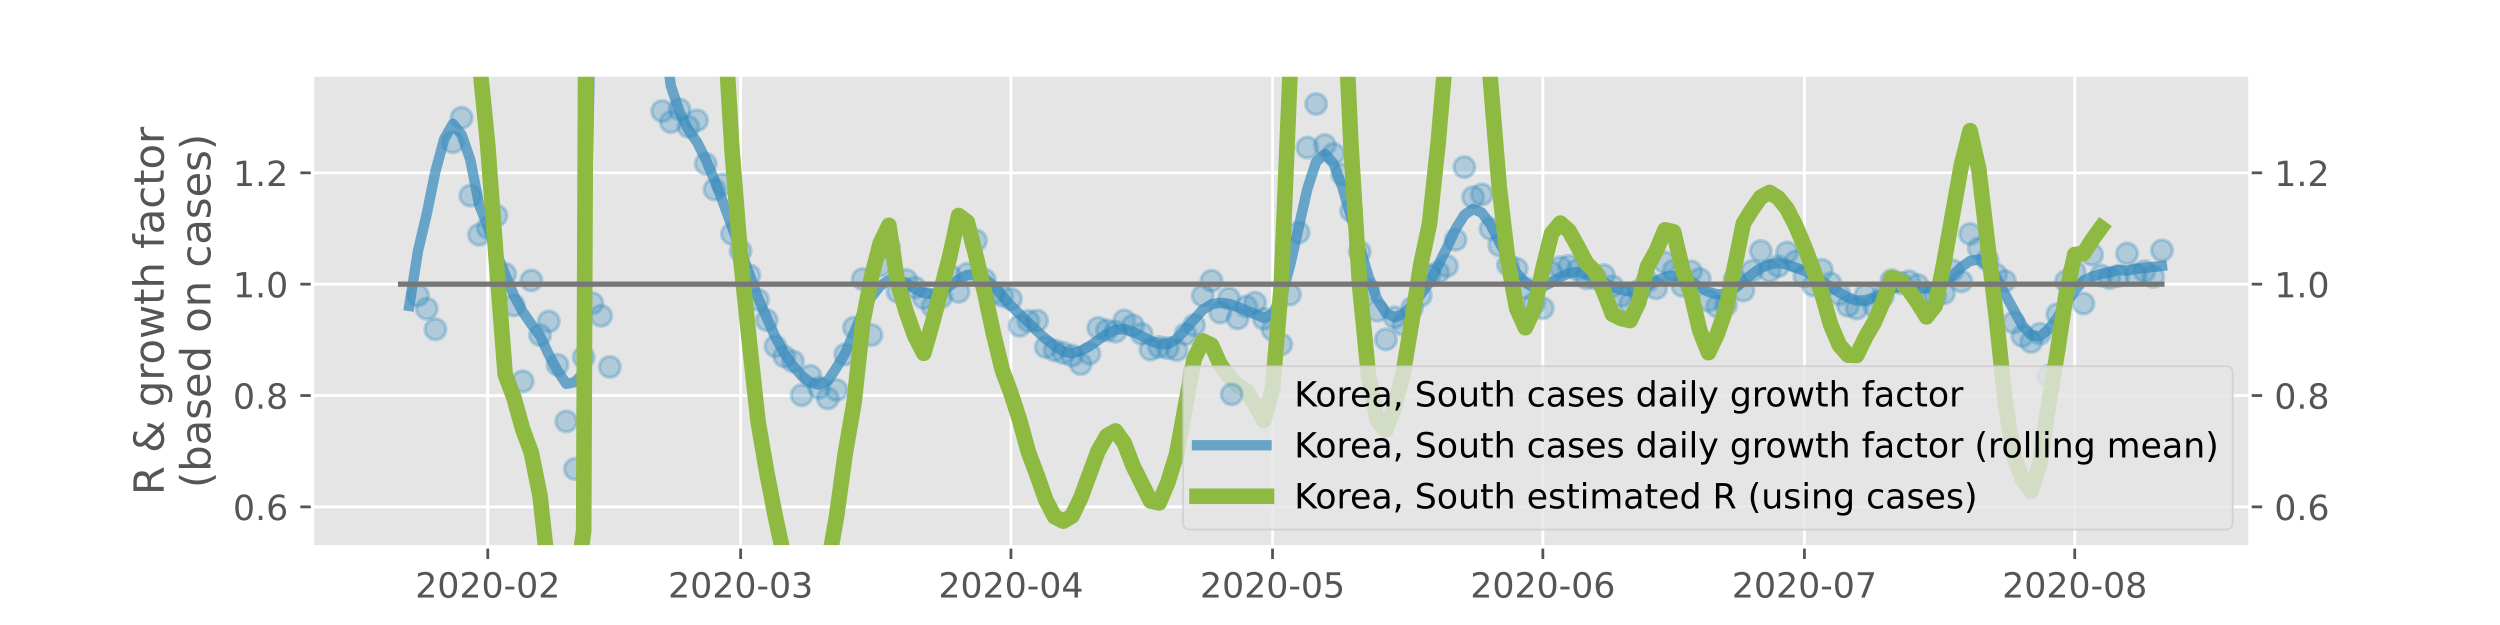 <?xml version="1.0" encoding="utf-8" standalone="no"?>
<!DOCTYPE svg PUBLIC "-//W3C//DTD SVG 1.1//EN"
  "http://www.w3.org/Graphics/SVG/1.1/DTD/svg11.dtd">
<!-- Created with matplotlib (https://matplotlib.org/) -->
<svg height="180pt" version="1.1" viewBox="0 0 720 180" width="720pt" xmlns="http://www.w3.org/2000/svg" xmlns:xlink="http://www.w3.org/1999/xlink">
 <defs>
  <style type="text/css">
*{stroke-linecap:butt;stroke-linejoin:round;}
  </style>
 </defs>
 <g id="figure_1">
  <g id="patch_1">
   <path d="M 0 180 
L 720 180 
L 720 0 
L 0 0 
z
" style="fill:#ffffff;"/>
  </g>
  <g id="axes_1">
   <g id="patch_2">
    <path d="M 90 157.5 
L 648 157.5 
L 648 21.6 
L 90 21.6 
z
" style="fill:#e5e5e5;"/>
   </g>
   <g id="matplotlib.axis_1">
    <g id="xtick_1">
     <g id="line2d_1">
      <path clip-path="url(#p4dcd8c7bec)" d="M 140.476 157.5 
L 140.476 21.6 
" style="fill:none;stroke:#ffffff;stroke-linecap:square;stroke-width:0.8;"/>
     </g>
     <g id="line2d_2">
      <defs>
       <path d="M 0 0 
L 0 3.5 
" id="m77b65b4608" style="stroke:#555555;stroke-width:0.8;"/>
      </defs>
      <g>
       <use style="fill:#555555;stroke:#555555;stroke-width:0.8;" x="140.476" xlink:href="#m77b65b4608" y="157.5"/>
      </g>
     </g>
     <g id="text_1">
      <!-- 2020-02 -->
      <defs>
       <path d="M 19.188 8.297 
L 53.609 8.297 
L 53.609 0 
L 7.328 0 
L 7.328 8.297 
Q 12.938 14.109 22.625 23.891 
Q 32.328 33.688 34.812 36.531 
Q 39.547 41.844 41.422 45.531 
Q 43.312 49.219 43.312 52.781 
Q 43.312 58.594 39.234 62.25 
Q 35.156 65.922 28.609 65.922 
Q 23.969 65.922 18.812 64.312 
Q 13.672 62.703 7.812 59.422 
L 7.812 69.391 
Q 13.766 71.781 18.938 73 
Q 24.125 74.219 28.422 74.219 
Q 39.75 74.219 46.484 68.547 
Q 53.219 62.891 53.219 53.422 
Q 53.219 48.922 51.531 44.891 
Q 49.859 40.875 45.406 35.406 
Q 44.188 33.984 37.641 27.219 
Q 31.109 20.453 19.188 8.297 
z
" id="DejaVuSans-50"/>
       <path d="M 31.781 66.406 
Q 24.172 66.406 20.328 58.906 
Q 16.5 51.422 16.5 36.375 
Q 16.5 21.391 20.328 13.891 
Q 24.172 6.391 31.781 6.391 
Q 39.453 6.391 43.281 13.891 
Q 47.125 21.391 47.125 36.375 
Q 47.125 51.422 43.281 58.906 
Q 39.453 66.406 31.781 66.406 
z
M 31.781 74.219 
Q 44.047 74.219 50.516 64.516 
Q 56.984 54.828 56.984 36.375 
Q 56.984 17.969 50.516 8.266 
Q 44.047 -1.422 31.781 -1.422 
Q 19.531 -1.422 13.062 8.266 
Q 6.594 17.969 6.594 36.375 
Q 6.594 54.828 13.062 64.516 
Q 19.531 74.219 31.781 74.219 
z
" id="DejaVuSans-48"/>
       <path d="M 4.891 31.391 
L 31.203 31.391 
L 31.203 23.391 
L 4.891 23.391 
z
" id="DejaVuSans-45"/>
      </defs>
      <g style="fill:#555555;" transform="translate(119.585 172.098)scale(0.1 -0.1)">
       <use xlink:href="#DejaVuSans-50"/>
       <use x="63.623" xlink:href="#DejaVuSans-48"/>
       <use x="127.246" xlink:href="#DejaVuSans-50"/>
       <use x="190.869" xlink:href="#DejaVuSans-48"/>
       <use x="254.492" xlink:href="#DejaVuSans-45"/>
       <use x="290.576" xlink:href="#DejaVuSans-48"/>
       <use x="354.199" xlink:href="#DejaVuSans-50"/>
      </g>
     </g>
    </g>
    <g id="xtick_2">
     <g id="line2d_3">
      <path clip-path="url(#p4dcd8c7bec)" d="M 213.302 157.5 
L 213.302 21.6 
" style="fill:none;stroke:#ffffff;stroke-linecap:square;stroke-width:0.8;"/>
     </g>
     <g id="line2d_4">
      <g>
       <use style="fill:#555555;stroke:#555555;stroke-width:0.8;" x="213.302" xlink:href="#m77b65b4608" y="157.5"/>
      </g>
     </g>
     <g id="text_2">
      <!-- 2020-03 -->
      <defs>
       <path d="M 40.578 39.312 
Q 47.656 37.797 51.625 33 
Q 55.609 28.219 55.609 21.188 
Q 55.609 10.406 48.188 4.484 
Q 40.766 -1.422 27.094 -1.422 
Q 22.516 -1.422 17.656 -0.516 
Q 12.797 0.391 7.625 2.203 
L 7.625 11.719 
Q 11.719 9.328 16.594 8.109 
Q 21.484 6.891 26.812 6.891 
Q 36.078 6.891 40.938 10.547 
Q 45.797 14.203 45.797 21.188 
Q 45.797 27.641 41.281 31.266 
Q 36.766 34.906 28.719 34.906 
L 20.219 34.906 
L 20.219 43.016 
L 29.109 43.016 
Q 36.375 43.016 40.234 45.922 
Q 44.094 48.828 44.094 54.297 
Q 44.094 59.906 40.109 62.906 
Q 36.141 65.922 28.719 65.922 
Q 24.656 65.922 20.016 65.031 
Q 15.375 64.156 9.812 62.312 
L 9.812 71.094 
Q 15.438 72.656 20.344 73.438 
Q 25.25 74.219 29.594 74.219 
Q 40.828 74.219 47.359 69.109 
Q 53.906 64.016 53.906 55.328 
Q 53.906 49.266 50.438 45.094 
Q 46.969 40.922 40.578 39.312 
z
" id="DejaVuSans-51"/>
      </defs>
      <g style="fill:#555555;" transform="translate(192.411 172.098)scale(0.1 -0.1)">
       <use xlink:href="#DejaVuSans-50"/>
       <use x="63.623" xlink:href="#DejaVuSans-48"/>
       <use x="127.246" xlink:href="#DejaVuSans-50"/>
       <use x="190.869" xlink:href="#DejaVuSans-48"/>
       <use x="254.492" xlink:href="#DejaVuSans-45"/>
       <use x="290.576" xlink:href="#DejaVuSans-48"/>
       <use x="354.199" xlink:href="#DejaVuSans-51"/>
      </g>
     </g>
    </g>
    <g id="xtick_3">
     <g id="line2d_5">
      <path clip-path="url(#p4dcd8c7bec)" d="M 291.151 157.5 
L 291.151 21.6 
" style="fill:none;stroke:#ffffff;stroke-linecap:square;stroke-width:0.8;"/>
     </g>
     <g id="line2d_6">
      <g>
       <use style="fill:#555555;stroke:#555555;stroke-width:0.8;" x="291.151" xlink:href="#m77b65b4608" y="157.5"/>
      </g>
     </g>
     <g id="text_3">
      <!-- 2020-04 -->
      <defs>
       <path d="M 37.797 64.312 
L 12.891 25.391 
L 37.797 25.391 
z
M 35.203 72.906 
L 47.609 72.906 
L 47.609 25.391 
L 58.016 25.391 
L 58.016 17.188 
L 47.609 17.188 
L 47.609 0 
L 37.797 0 
L 37.797 17.188 
L 4.891 17.188 
L 4.891 26.703 
z
" id="DejaVuSans-52"/>
      </defs>
      <g style="fill:#555555;" transform="translate(270.26 172.098)scale(0.1 -0.1)">
       <use xlink:href="#DejaVuSans-50"/>
       <use x="63.623" xlink:href="#DejaVuSans-48"/>
       <use x="127.246" xlink:href="#DejaVuSans-50"/>
       <use x="190.869" xlink:href="#DejaVuSans-48"/>
       <use x="254.492" xlink:href="#DejaVuSans-45"/>
       <use x="290.576" xlink:href="#DejaVuSans-48"/>
       <use x="354.199" xlink:href="#DejaVuSans-52"/>
      </g>
     </g>
    </g>
    <g id="xtick_4">
     <g id="line2d_7">
      <path clip-path="url(#p4dcd8c7bec)" d="M 366.489 157.5 
L 366.489 21.6 
" style="fill:none;stroke:#ffffff;stroke-linecap:square;stroke-width:0.8;"/>
     </g>
     <g id="line2d_8">
      <g>
       <use style="fill:#555555;stroke:#555555;stroke-width:0.8;" x="366.489" xlink:href="#m77b65b4608" y="157.5"/>
      </g>
     </g>
     <g id="text_4">
      <!-- 2020-05 -->
      <defs>
       <path d="M 10.797 72.906 
L 49.516 72.906 
L 49.516 64.594 
L 19.828 64.594 
L 19.828 46.734 
Q 21.969 47.469 24.109 47.828 
Q 26.266 48.188 28.422 48.188 
Q 40.625 48.188 47.75 41.5 
Q 54.891 34.812 54.891 23.391 
Q 54.891 11.625 47.562 5.094 
Q 40.234 -1.422 26.906 -1.422 
Q 22.312 -1.422 17.547 -0.641 
Q 12.797 0.141 7.719 1.703 
L 7.719 11.625 
Q 12.109 9.234 16.797 8.062 
Q 21.484 6.891 26.703 6.891 
Q 35.156 6.891 40.078 11.328 
Q 45.016 15.766 45.016 23.391 
Q 45.016 31 40.078 35.438 
Q 35.156 39.891 26.703 39.891 
Q 22.75 39.891 18.812 39.016 
Q 14.891 38.141 10.797 36.281 
z
" id="DejaVuSans-53"/>
      </defs>
      <g style="fill:#555555;" transform="translate(345.597 172.098)scale(0.1 -0.1)">
       <use xlink:href="#DejaVuSans-50"/>
       <use x="63.623" xlink:href="#DejaVuSans-48"/>
       <use x="127.246" xlink:href="#DejaVuSans-50"/>
       <use x="190.869" xlink:href="#DejaVuSans-48"/>
       <use x="254.492" xlink:href="#DejaVuSans-45"/>
       <use x="290.576" xlink:href="#DejaVuSans-48"/>
       <use x="354.199" xlink:href="#DejaVuSans-53"/>
      </g>
     </g>
    </g>
    <g id="xtick_5">
     <g id="line2d_9">
      <path clip-path="url(#p4dcd8c7bec)" d="M 444.338 157.5 
L 444.338 21.6 
" style="fill:none;stroke:#ffffff;stroke-linecap:square;stroke-width:0.8;"/>
     </g>
     <g id="line2d_10">
      <g>
       <use style="fill:#555555;stroke:#555555;stroke-width:0.8;" x="444.338" xlink:href="#m77b65b4608" y="157.5"/>
      </g>
     </g>
     <g id="text_5">
      <!-- 2020-06 -->
      <defs>
       <path d="M 33.016 40.375 
Q 26.375 40.375 22.484 35.828 
Q 18.609 31.297 18.609 23.391 
Q 18.609 15.531 22.484 10.953 
Q 26.375 6.391 33.016 6.391 
Q 39.656 6.391 43.531 10.953 
Q 47.406 15.531 47.406 23.391 
Q 47.406 31.297 43.531 35.828 
Q 39.656 40.375 33.016 40.375 
z
M 52.594 71.297 
L 52.594 62.312 
Q 48.875 64.062 45.094 64.984 
Q 41.312 65.922 37.594 65.922 
Q 27.828 65.922 22.672 59.328 
Q 17.531 52.734 16.797 39.406 
Q 19.672 43.656 24.016 45.922 
Q 28.375 48.188 33.594 48.188 
Q 44.578 48.188 50.953 41.516 
Q 57.328 34.859 57.328 23.391 
Q 57.328 12.156 50.688 5.359 
Q 44.047 -1.422 33.016 -1.422 
Q 20.359 -1.422 13.672 8.266 
Q 6.984 17.969 6.984 36.375 
Q 6.984 53.656 15.188 63.938 
Q 23.391 74.219 37.203 74.219 
Q 40.922 74.219 44.703 73.484 
Q 48.484 72.75 52.594 71.297 
z
" id="DejaVuSans-54"/>
      </defs>
      <g style="fill:#555555;" transform="translate(423.446 172.098)scale(0.1 -0.1)">
       <use xlink:href="#DejaVuSans-50"/>
       <use x="63.623" xlink:href="#DejaVuSans-48"/>
       <use x="127.246" xlink:href="#DejaVuSans-50"/>
       <use x="190.869" xlink:href="#DejaVuSans-48"/>
       <use x="254.492" xlink:href="#DejaVuSans-45"/>
       <use x="290.576" xlink:href="#DejaVuSans-48"/>
       <use x="354.199" xlink:href="#DejaVuSans-54"/>
      </g>
     </g>
    </g>
    <g id="xtick_6">
     <g id="line2d_11">
      <path clip-path="url(#p4dcd8c7bec)" d="M 519.675 157.5 
L 519.675 21.6 
" style="fill:none;stroke:#ffffff;stroke-linecap:square;stroke-width:0.8;"/>
     </g>
     <g id="line2d_12">
      <g>
       <use style="fill:#555555;stroke:#555555;stroke-width:0.8;" x="519.675" xlink:href="#m77b65b4608" y="157.5"/>
      </g>
     </g>
     <g id="text_6">
      <!-- 2020-07 -->
      <defs>
       <path d="M 8.203 72.906 
L 55.078 72.906 
L 55.078 68.703 
L 28.609 0 
L 18.312 0 
L 43.219 64.594 
L 8.203 64.594 
z
" id="DejaVuSans-55"/>
      </defs>
      <g style="fill:#555555;" transform="translate(498.784 172.098)scale(0.1 -0.1)">
       <use xlink:href="#DejaVuSans-50"/>
       <use x="63.623" xlink:href="#DejaVuSans-48"/>
       <use x="127.246" xlink:href="#DejaVuSans-50"/>
       <use x="190.869" xlink:href="#DejaVuSans-48"/>
       <use x="254.492" xlink:href="#DejaVuSans-45"/>
       <use x="290.576" xlink:href="#DejaVuSans-48"/>
       <use x="354.199" xlink:href="#DejaVuSans-55"/>
      </g>
     </g>
    </g>
    <g id="xtick_7">
     <g id="line2d_13">
      <path clip-path="url(#p4dcd8c7bec)" d="M 597.524 157.5 
L 597.524 21.6 
" style="fill:none;stroke:#ffffff;stroke-linecap:square;stroke-width:0.8;"/>
     </g>
     <g id="line2d_14">
      <g>
       <use style="fill:#555555;stroke:#555555;stroke-width:0.8;" x="597.524" xlink:href="#m77b65b4608" y="157.5"/>
      </g>
     </g>
     <g id="text_7">
      <!-- 2020-08 -->
      <defs>
       <path d="M 31.781 34.625 
Q 24.75 34.625 20.719 30.859 
Q 16.703 27.094 16.703 20.516 
Q 16.703 13.922 20.719 10.156 
Q 24.75 6.391 31.781 6.391 
Q 38.812 6.391 42.859 10.172 
Q 46.922 13.969 46.922 20.516 
Q 46.922 27.094 42.891 30.859 
Q 38.875 34.625 31.781 34.625 
z
M 21.922 38.812 
Q 15.578 40.375 12.031 44.719 
Q 8.5 49.078 8.5 55.328 
Q 8.5 64.062 14.719 69.141 
Q 20.953 74.219 31.781 74.219 
Q 42.672 74.219 48.875 69.141 
Q 55.078 64.062 55.078 55.328 
Q 55.078 49.078 51.531 44.719 
Q 48 40.375 41.703 38.812 
Q 48.828 37.156 52.797 32.312 
Q 56.781 27.484 56.781 20.516 
Q 56.781 9.906 50.312 4.234 
Q 43.844 -1.422 31.781 -1.422 
Q 19.734 -1.422 13.25 4.234 
Q 6.781 9.906 6.781 20.516 
Q 6.781 27.484 10.781 32.312 
Q 14.797 37.156 21.922 38.812 
z
M 18.312 54.391 
Q 18.312 48.734 21.844 45.562 
Q 25.391 42.391 31.781 42.391 
Q 38.141 42.391 41.719 45.562 
Q 45.312 48.734 45.312 54.391 
Q 45.312 60.062 41.719 63.234 
Q 38.141 66.406 31.781 66.406 
Q 25.391 66.406 21.844 63.234 
Q 18.312 60.062 18.312 54.391 
z
" id="DejaVuSans-56"/>
      </defs>
      <g style="fill:#555555;" transform="translate(576.632 172.098)scale(0.1 -0.1)">
       <use xlink:href="#DejaVuSans-50"/>
       <use x="63.623" xlink:href="#DejaVuSans-48"/>
       <use x="127.246" xlink:href="#DejaVuSans-50"/>
       <use x="190.869" xlink:href="#DejaVuSans-48"/>
       <use x="254.492" xlink:href="#DejaVuSans-45"/>
       <use x="290.576" xlink:href="#DejaVuSans-48"/>
       <use x="354.199" xlink:href="#DejaVuSans-56"/>
      </g>
     </g>
    </g>
   </g>
   <g id="matplotlib.axis_2">
    <g id="ytick_1">
     <g id="line2d_15">
      <path clip-path="url(#p4dcd8c7bec)" d="M 90 145.976 
L 648 145.976 
" style="fill:none;stroke:#ffffff;stroke-linecap:square;stroke-width:0.8;"/>
     </g>
     <g id="line2d_16">
      <defs>
       <path d="M 0 0 
L -3.5 0 
" id="mf6f48c2bff" style="stroke:#555555;stroke-width:0.8;"/>
      </defs>
      <g>
       <use style="fill:#555555;stroke:#555555;stroke-width:0.8;" x="90" xlink:href="#mf6f48c2bff" y="145.976"/>
      </g>
     </g>
     <g id="line2d_17">
      <defs>
       <path d="M 0 0 
L 3.5 0 
" id="mb9f2e0ea95" style="stroke:#555555;stroke-width:0.8;"/>
      </defs>
      <g>
       <use style="fill:#555555;stroke:#555555;stroke-width:0.8;" x="648" xlink:href="#mb9f2e0ea95" y="145.976"/>
      </g>
     </g>
     <g id="text_8">
      <!-- 0.6 -->
      <defs>
       <path d="M 10.688 12.406 
L 21 12.406 
L 21 0 
L 10.688 0 
z
" id="DejaVuSans-46"/>
      </defs>
      <g style="fill:#555555;" transform="translate(67.097 149.775)scale(0.1 -0.1)">
       <use xlink:href="#DejaVuSans-48"/>
       <use x="63.623" xlink:href="#DejaVuSans-46"/>
       <use x="95.41" xlink:href="#DejaVuSans-54"/>
      </g>
     </g>
     <g id="text_9">
      <!-- 0.6 -->
      <g style="fill:#555555;" transform="translate(655 149.775)scale(0.1 -0.1)">
       <use xlink:href="#DejaVuSans-48"/>
       <use x="63.623" xlink:href="#DejaVuSans-46"/>
       <use x="95.41" xlink:href="#DejaVuSans-54"/>
      </g>
     </g>
    </g>
    <g id="ytick_2">
     <g id="line2d_18">
      <path clip-path="url(#p4dcd8c7bec)" d="M 90 113.908 
L 648 113.908 
" style="fill:none;stroke:#ffffff;stroke-linecap:square;stroke-width:0.8;"/>
     </g>
     <g id="line2d_19">
      <g>
       <use style="fill:#555555;stroke:#555555;stroke-width:0.8;" x="90" xlink:href="#mf6f48c2bff" y="113.908"/>
      </g>
     </g>
     <g id="line2d_20">
      <g>
       <use style="fill:#555555;stroke:#555555;stroke-width:0.8;" x="648" xlink:href="#mb9f2e0ea95" y="113.908"/>
      </g>
     </g>
     <g id="text_10">
      <!-- 0.8 -->
      <g style="fill:#555555;" transform="translate(67.097 117.707)scale(0.1 -0.1)">
       <use xlink:href="#DejaVuSans-48"/>
       <use x="63.623" xlink:href="#DejaVuSans-46"/>
       <use x="95.41" xlink:href="#DejaVuSans-56"/>
      </g>
     </g>
     <g id="text_11">
      <!-- 0.8 -->
      <g style="fill:#555555;" transform="translate(655 117.707)scale(0.1 -0.1)">
       <use xlink:href="#DejaVuSans-48"/>
       <use x="63.623" xlink:href="#DejaVuSans-46"/>
       <use x="95.41" xlink:href="#DejaVuSans-56"/>
      </g>
     </g>
    </g>
    <g id="ytick_3">
     <g id="line2d_21">
      <path clip-path="url(#p4dcd8c7bec)" d="M 90 81.84 
L 648 81.84 
" style="fill:none;stroke:#ffffff;stroke-linecap:square;stroke-width:0.8;"/>
     </g>
     <g id="line2d_22">
      <g>
       <use style="fill:#555555;stroke:#555555;stroke-width:0.8;" x="90" xlink:href="#mf6f48c2bff" y="81.84"/>
      </g>
     </g>
     <g id="line2d_23">
      <g>
       <use style="fill:#555555;stroke:#555555;stroke-width:0.8;" x="648" xlink:href="#mb9f2e0ea95" y="81.84"/>
      </g>
     </g>
     <g id="text_12">
      <!-- 1.0 -->
      <defs>
       <path d="M 12.406 8.297 
L 28.516 8.297 
L 28.516 63.922 
L 10.984 60.406 
L 10.984 69.391 
L 28.422 72.906 
L 38.281 72.906 
L 38.281 8.297 
L 54.391 8.297 
L 54.391 0 
L 12.406 0 
z
" id="DejaVuSans-49"/>
      </defs>
      <g style="fill:#555555;" transform="translate(67.097 85.64)scale(0.1 -0.1)">
       <use xlink:href="#DejaVuSans-49"/>
       <use x="63.623" xlink:href="#DejaVuSans-46"/>
       <use x="95.41" xlink:href="#DejaVuSans-48"/>
      </g>
     </g>
     <g id="text_13">
      <!-- 1.0 -->
      <g style="fill:#555555;" transform="translate(655 85.64)scale(0.1 -0.1)">
       <use xlink:href="#DejaVuSans-49"/>
       <use x="63.623" xlink:href="#DejaVuSans-46"/>
       <use x="95.41" xlink:href="#DejaVuSans-48"/>
      </g>
     </g>
    </g>
    <g id="ytick_4">
     <g id="line2d_24">
      <path clip-path="url(#p4dcd8c7bec)" d="M 90 49.773 
L 648 49.773 
" style="fill:none;stroke:#ffffff;stroke-linecap:square;stroke-width:0.8;"/>
     </g>
     <g id="line2d_25">
      <g>
       <use style="fill:#555555;stroke:#555555;stroke-width:0.8;" x="90" xlink:href="#mf6f48c2bff" y="49.773"/>
      </g>
     </g>
     <g id="line2d_26">
      <g>
       <use style="fill:#555555;stroke:#555555;stroke-width:0.8;" x="648" xlink:href="#mb9f2e0ea95" y="49.773"/>
      </g>
     </g>
     <g id="text_14">
      <!-- 1.2 -->
      <g style="fill:#555555;" transform="translate(67.097 53.572)scale(0.1 -0.1)">
       <use xlink:href="#DejaVuSans-49"/>
       <use x="63.623" xlink:href="#DejaVuSans-46"/>
       <use x="95.41" xlink:href="#DejaVuSans-50"/>
      </g>
     </g>
     <g id="text_15">
      <!-- 1.2 -->
      <g style="fill:#555555;" transform="translate(655 53.572)scale(0.1 -0.1)">
       <use xlink:href="#DejaVuSans-49"/>
       <use x="63.623" xlink:href="#DejaVuSans-46"/>
       <use x="95.41" xlink:href="#DejaVuSans-50"/>
      </g>
     </g>
    </g>
    <g id="text_16">
     <!-- R &amp; growth factor -->
     <defs>
      <path d="M 44.391 34.188 
Q 47.562 33.109 50.562 29.594 
Q 53.562 26.078 56.594 19.922 
L 66.609 0 
L 56 0 
L 46.688 18.703 
Q 43.062 26.031 39.672 28.422 
Q 36.281 30.812 30.422 30.812 
L 19.672 30.812 
L 19.672 0 
L 9.812 0 
L 9.812 72.906 
L 32.078 72.906 
Q 44.578 72.906 50.734 67.672 
Q 56.891 62.453 56.891 51.906 
Q 56.891 45.016 53.688 40.469 
Q 50.484 35.938 44.391 34.188 
z
M 19.672 64.797 
L 19.672 38.922 
L 32.078 38.922 
Q 39.203 38.922 42.844 42.219 
Q 46.484 45.516 46.484 51.906 
Q 46.484 58.297 42.844 61.547 
Q 39.203 64.797 32.078 64.797 
z
" id="DejaVuSans-82"/>
      <path id="DejaVuSans-32"/>
      <path d="M 24.312 39.203 
Q 19.875 35.25 17.797 31.312 
Q 15.719 27.391 15.719 23.094 
Q 15.719 15.969 20.891 11.234 
Q 26.078 6.5 33.891 6.5 
Q 38.531 6.5 42.578 8.031 
Q 46.625 9.578 50.203 12.703 
z
M 31.203 44.672 
L 56 19.281 
Q 58.891 23.641 60.5 28.594 
Q 62.109 33.547 62.406 39.109 
L 71.484 39.109 
Q 70.906 32.672 68.359 26.359 
Q 65.828 20.062 61.281 13.922 
L 74.906 0 
L 62.594 0 
L 55.609 7.172 
Q 50.531 2.828 44.969 0.703 
Q 39.406 -1.422 33.016 -1.422 
Q 21.234 -1.422 13.766 5.297 
Q 6.297 12.016 6.297 22.516 
Q 6.297 28.766 9.562 34.25 
Q 12.844 39.75 19.391 44.578 
Q 17.047 47.656 15.812 50.703 
Q 14.594 53.766 14.594 56.688 
Q 14.594 64.594 20.016 69.406 
Q 25.438 74.219 34.422 74.219 
Q 38.484 74.219 42.5 73.344 
Q 46.531 72.469 50.688 70.703 
L 50.688 61.812 
Q 46.438 64.109 42.578 65.297 
Q 38.719 66.5 35.406 66.5 
Q 30.281 66.5 27.078 63.781 
Q 23.875 61.078 23.875 56.781 
Q 23.875 54.297 25.312 51.781 
Q 26.766 49.266 31.203 44.672 
z
" id="DejaVuSans-38"/>
      <path d="M 45.406 27.984 
Q 45.406 37.75 41.375 43.109 
Q 37.359 48.484 30.078 48.484 
Q 22.859 48.484 18.828 43.109 
Q 14.797 37.75 14.797 27.984 
Q 14.797 18.266 18.828 12.891 
Q 22.859 7.516 30.078 7.516 
Q 37.359 7.516 41.375 12.891 
Q 45.406 18.266 45.406 27.984 
z
M 54.391 6.781 
Q 54.391 -7.172 48.188 -13.984 
Q 42 -20.797 29.203 -20.797 
Q 24.469 -20.797 20.266 -20.094 
Q 16.062 -19.391 12.109 -17.922 
L 12.109 -9.188 
Q 16.062 -11.328 19.922 -12.344 
Q 23.781 -13.375 27.781 -13.375 
Q 36.625 -13.375 41.016 -8.766 
Q 45.406 -4.156 45.406 5.172 
L 45.406 9.625 
Q 42.625 4.781 38.281 2.391 
Q 33.938 0 27.875 0 
Q 17.828 0 11.672 7.656 
Q 5.516 15.328 5.516 27.984 
Q 5.516 40.672 11.672 48.328 
Q 17.828 56 27.875 56 
Q 33.938 56 38.281 53.609 
Q 42.625 51.219 45.406 46.391 
L 45.406 54.688 
L 54.391 54.688 
z
" id="DejaVuSans-103"/>
      <path d="M 41.109 46.297 
Q 39.594 47.172 37.812 47.578 
Q 36.031 48 33.891 48 
Q 26.266 48 22.188 43.047 
Q 18.109 38.094 18.109 28.812 
L 18.109 0 
L 9.078 0 
L 9.078 54.688 
L 18.109 54.688 
L 18.109 46.188 
Q 20.953 51.172 25.484 53.578 
Q 30.031 56 36.531 56 
Q 37.453 56 38.578 55.875 
Q 39.703 55.766 41.062 55.516 
z
" id="DejaVuSans-114"/>
      <path d="M 30.609 48.391 
Q 23.391 48.391 19.188 42.75 
Q 14.984 37.109 14.984 27.297 
Q 14.984 17.484 19.156 11.844 
Q 23.344 6.203 30.609 6.203 
Q 37.797 6.203 41.984 11.859 
Q 46.188 17.531 46.188 27.297 
Q 46.188 37.016 41.984 42.703 
Q 37.797 48.391 30.609 48.391 
z
M 30.609 56 
Q 42.328 56 49.016 48.375 
Q 55.719 40.766 55.719 27.297 
Q 55.719 13.875 49.016 6.219 
Q 42.328 -1.422 30.609 -1.422 
Q 18.844 -1.422 12.172 6.219 
Q 5.516 13.875 5.516 27.297 
Q 5.516 40.766 12.172 48.375 
Q 18.844 56 30.609 56 
z
" id="DejaVuSans-111"/>
      <path d="M 4.203 54.688 
L 13.188 54.688 
L 24.422 12.016 
L 35.594 54.688 
L 46.188 54.688 
L 57.422 12.016 
L 68.609 54.688 
L 77.594 54.688 
L 63.281 0 
L 52.688 0 
L 40.922 44.828 
L 29.109 0 
L 18.5 0 
z
" id="DejaVuSans-119"/>
      <path d="M 18.312 70.219 
L 18.312 54.688 
L 36.812 54.688 
L 36.812 47.703 
L 18.312 47.703 
L 18.312 18.016 
Q 18.312 11.328 20.141 9.422 
Q 21.969 7.516 27.594 7.516 
L 36.812 7.516 
L 36.812 0 
L 27.594 0 
Q 17.188 0 13.234 3.875 
Q 9.281 7.766 9.281 18.016 
L 9.281 47.703 
L 2.688 47.703 
L 2.688 54.688 
L 9.281 54.688 
L 9.281 70.219 
z
" id="DejaVuSans-116"/>
      <path d="M 54.891 33.016 
L 54.891 0 
L 45.906 0 
L 45.906 32.719 
Q 45.906 40.484 42.875 44.328 
Q 39.844 48.188 33.797 48.188 
Q 26.516 48.188 22.312 43.547 
Q 18.109 38.922 18.109 30.906 
L 18.109 0 
L 9.078 0 
L 9.078 75.984 
L 18.109 75.984 
L 18.109 46.188 
Q 21.344 51.125 25.703 53.562 
Q 30.078 56 35.797 56 
Q 45.219 56 50.047 50.172 
Q 54.891 44.344 54.891 33.016 
z
" id="DejaVuSans-104"/>
      <path d="M 37.109 75.984 
L 37.109 68.5 
L 28.516 68.5 
Q 23.688 68.5 21.797 66.547 
Q 19.922 64.594 19.922 59.516 
L 19.922 54.688 
L 34.719 54.688 
L 34.719 47.703 
L 19.922 47.703 
L 19.922 0 
L 10.891 0 
L 10.891 47.703 
L 2.297 47.703 
L 2.297 54.688 
L 10.891 54.688 
L 10.891 58.5 
Q 10.891 67.625 15.141 71.797 
Q 19.391 75.984 28.609 75.984 
z
" id="DejaVuSans-102"/>
      <path d="M 34.281 27.484 
Q 23.391 27.484 19.188 25 
Q 14.984 22.516 14.984 16.5 
Q 14.984 11.719 18.141 8.906 
Q 21.297 6.109 26.703 6.109 
Q 34.188 6.109 38.703 11.406 
Q 43.219 16.703 43.219 25.484 
L 43.219 27.484 
z
M 52.203 31.203 
L 52.203 0 
L 43.219 0 
L 43.219 8.297 
Q 40.141 3.328 35.547 0.953 
Q 30.953 -1.422 24.312 -1.422 
Q 15.922 -1.422 10.953 3.297 
Q 6 8.016 6 15.922 
Q 6 25.141 12.172 29.828 
Q 18.359 34.516 30.609 34.516 
L 43.219 34.516 
L 43.219 35.406 
Q 43.219 41.609 39.141 45 
Q 35.062 48.391 27.688 48.391 
Q 23 48.391 18.547 47.266 
Q 14.109 46.141 10.016 43.891 
L 10.016 52.203 
Q 14.938 54.109 19.578 55.047 
Q 24.219 56 28.609 56 
Q 40.484 56 46.344 49.844 
Q 52.203 43.703 52.203 31.203 
z
" id="DejaVuSans-97"/>
      <path d="M 48.781 52.594 
L 48.781 44.188 
Q 44.969 46.297 41.141 47.344 
Q 37.312 48.391 33.406 48.391 
Q 24.656 48.391 19.812 42.844 
Q 14.984 37.312 14.984 27.297 
Q 14.984 17.281 19.812 11.734 
Q 24.656 6.203 33.406 6.203 
Q 37.312 6.203 41.141 7.25 
Q 44.969 8.297 48.781 10.406 
L 48.781 2.094 
Q 45.016 0.344 40.984 -0.531 
Q 36.969 -1.422 32.422 -1.422 
Q 20.062 -1.422 12.781 6.344 
Q 5.516 14.109 5.516 27.297 
Q 5.516 40.672 12.859 48.328 
Q 20.219 56 33.016 56 
Q 37.156 56 41.109 55.141 
Q 45.062 54.297 48.781 52.594 
z
" id="DejaVuSans-99"/>
     </defs>
     <g style="fill:#555555;" transform="translate(47.164 142.57)rotate(-90)scale(0.12 -0.12)">
      <use xlink:href="#DejaVuSans-82"/>
      <use x="69.482" xlink:href="#DejaVuSans-32"/>
      <use x="101.27" xlink:href="#DejaVuSans-38"/>
      <use x="179.248" xlink:href="#DejaVuSans-32"/>
      <use x="211.035" xlink:href="#DejaVuSans-103"/>
      <use x="274.512" xlink:href="#DejaVuSans-114"/>
      <use x="313.375" xlink:href="#DejaVuSans-111"/>
      <use x="374.557" xlink:href="#DejaVuSans-119"/>
      <use x="456.344" xlink:href="#DejaVuSans-116"/>
      <use x="495.553" xlink:href="#DejaVuSans-104"/>
      <use x="558.932" xlink:href="#DejaVuSans-32"/>
      <use x="590.719" xlink:href="#DejaVuSans-102"/>
      <use x="625.924" xlink:href="#DejaVuSans-97"/>
      <use x="687.203" xlink:href="#DejaVuSans-99"/>
      <use x="742.184" xlink:href="#DejaVuSans-116"/>
      <use x="781.393" xlink:href="#DejaVuSans-111"/>
      <use x="842.574" xlink:href="#DejaVuSans-114"/>
     </g>
     <!-- (based on cases) -->
     <defs>
      <path d="M 31 75.875 
Q 24.469 64.656 21.281 53.656 
Q 18.109 42.672 18.109 31.391 
Q 18.109 20.125 21.312 9.062 
Q 24.516 -2 31 -13.188 
L 23.188 -13.188 
Q 15.875 -1.703 12.234 9.375 
Q 8.594 20.453 8.594 31.391 
Q 8.594 42.281 12.203 53.312 
Q 15.828 64.359 23.188 75.875 
z
" id="DejaVuSans-40"/>
      <path d="M 48.688 27.297 
Q 48.688 37.203 44.609 42.844 
Q 40.531 48.484 33.406 48.484 
Q 26.266 48.484 22.188 42.844 
Q 18.109 37.203 18.109 27.297 
Q 18.109 17.391 22.188 11.75 
Q 26.266 6.109 33.406 6.109 
Q 40.531 6.109 44.609 11.75 
Q 48.688 17.391 48.688 27.297 
z
M 18.109 46.391 
Q 20.953 51.266 25.266 53.625 
Q 29.594 56 35.594 56 
Q 45.562 56 51.781 48.094 
Q 58.016 40.188 58.016 27.297 
Q 58.016 14.406 51.781 6.484 
Q 45.562 -1.422 35.594 -1.422 
Q 29.594 -1.422 25.266 0.953 
Q 20.953 3.328 18.109 8.203 
L 18.109 0 
L 9.078 0 
L 9.078 75.984 
L 18.109 75.984 
z
" id="DejaVuSans-98"/>
      <path d="M 44.281 53.078 
L 44.281 44.578 
Q 40.484 46.531 36.375 47.5 
Q 32.281 48.484 27.875 48.484 
Q 21.188 48.484 17.844 46.438 
Q 14.5 44.391 14.5 40.281 
Q 14.5 37.156 16.891 35.375 
Q 19.281 33.594 26.516 31.984 
L 29.594 31.297 
Q 39.156 29.25 43.188 25.516 
Q 47.219 21.781 47.219 15.094 
Q 47.219 7.469 41.188 3.016 
Q 35.156 -1.422 24.609 -1.422 
Q 20.219 -1.422 15.453 -0.562 
Q 10.688 0.297 5.422 2 
L 5.422 11.281 
Q 10.406 8.688 15.234 7.391 
Q 20.062 6.109 24.812 6.109 
Q 31.156 6.109 34.562 8.281 
Q 37.984 10.453 37.984 14.406 
Q 37.984 18.062 35.516 20.016 
Q 33.062 21.969 24.703 23.781 
L 21.578 24.516 
Q 13.234 26.266 9.516 29.906 
Q 5.812 33.547 5.812 39.891 
Q 5.812 47.609 11.281 51.797 
Q 16.75 56 26.812 56 
Q 31.781 56 36.172 55.266 
Q 40.578 54.547 44.281 53.078 
z
" id="DejaVuSans-115"/>
      <path d="M 56.203 29.594 
L 56.203 25.203 
L 14.891 25.203 
Q 15.484 15.922 20.484 11.062 
Q 25.484 6.203 34.422 6.203 
Q 39.594 6.203 44.453 7.469 
Q 49.312 8.734 54.109 11.281 
L 54.109 2.781 
Q 49.266 0.734 44.188 -0.344 
Q 39.109 -1.422 33.891 -1.422 
Q 20.797 -1.422 13.156 6.188 
Q 5.516 13.812 5.516 26.812 
Q 5.516 40.234 12.766 48.109 
Q 20.016 56 32.328 56 
Q 43.359 56 49.781 48.891 
Q 56.203 41.797 56.203 29.594 
z
M 47.219 32.234 
Q 47.125 39.594 43.094 43.984 
Q 39.062 48.391 32.422 48.391 
Q 24.906 48.391 20.391 44.141 
Q 15.875 39.891 15.188 32.172 
z
" id="DejaVuSans-101"/>
      <path d="M 45.406 46.391 
L 45.406 75.984 
L 54.391 75.984 
L 54.391 0 
L 45.406 0 
L 45.406 8.203 
Q 42.578 3.328 38.25 0.953 
Q 33.938 -1.422 27.875 -1.422 
Q 17.969 -1.422 11.734 6.484 
Q 5.516 14.406 5.516 27.297 
Q 5.516 40.188 11.734 48.094 
Q 17.969 56 27.875 56 
Q 33.938 56 38.25 53.625 
Q 42.578 51.266 45.406 46.391 
z
M 14.797 27.297 
Q 14.797 17.391 18.875 11.75 
Q 22.953 6.109 30.078 6.109 
Q 37.203 6.109 41.297 11.75 
Q 45.406 17.391 45.406 27.297 
Q 45.406 37.203 41.297 42.844 
Q 37.203 48.484 30.078 48.484 
Q 22.953 48.484 18.875 42.844 
Q 14.797 37.203 14.797 27.297 
z
" id="DejaVuSans-100"/>
      <path d="M 54.891 33.016 
L 54.891 0 
L 45.906 0 
L 45.906 32.719 
Q 45.906 40.484 42.875 44.328 
Q 39.844 48.188 33.797 48.188 
Q 26.516 48.188 22.312 43.547 
Q 18.109 38.922 18.109 30.906 
L 18.109 0 
L 9.078 0 
L 9.078 54.688 
L 18.109 54.688 
L 18.109 46.188 
Q 21.344 51.125 25.703 53.562 
Q 30.078 56 35.797 56 
Q 45.219 56 50.047 50.172 
Q 54.891 44.344 54.891 33.016 
z
" id="DejaVuSans-110"/>
      <path d="M 8.016 75.875 
L 15.828 75.875 
Q 23.141 64.359 26.781 53.312 
Q 30.422 42.281 30.422 31.391 
Q 30.422 20.453 26.781 9.375 
Q 23.141 -1.703 15.828 -13.188 
L 8.016 -13.188 
Q 14.5 -2 17.703 9.062 
Q 20.906 20.125 20.906 31.391 
Q 20.906 42.672 17.703 53.656 
Q 14.5 64.656 8.016 75.875 
z
" id="DejaVuSans-41"/>
     </defs>
     <g style="fill:#555555;" transform="translate(60.601 140.551)rotate(-90)scale(0.12 -0.12)">
      <use xlink:href="#DejaVuSans-40"/>
      <use x="39.014" xlink:href="#DejaVuSans-98"/>
      <use x="102.49" xlink:href="#DejaVuSans-97"/>
      <use x="163.77" xlink:href="#DejaVuSans-115"/>
      <use x="215.869" xlink:href="#DejaVuSans-101"/>
      <use x="277.393" xlink:href="#DejaVuSans-100"/>
      <use x="340.869" xlink:href="#DejaVuSans-32"/>
      <use x="372.656" xlink:href="#DejaVuSans-111"/>
      <use x="433.838" xlink:href="#DejaVuSans-110"/>
      <use x="497.217" xlink:href="#DejaVuSans-32"/>
      <use x="529.004" xlink:href="#DejaVuSans-99"/>
      <use x="583.984" xlink:href="#DejaVuSans-97"/>
      <use x="645.264" xlink:href="#DejaVuSans-115"/>
      <use x="697.363" xlink:href="#DejaVuSans-101"/>
      <use x="758.887" xlink:href="#DejaVuSans-115"/>
      <use x="810.986" xlink:href="#DejaVuSans-41"/>
     </g>
    </g>
   </g>
   <g id="line2d_27">
    <defs>
     <path d="M 0 3 
C 0.796 3 1.559 2.684 2.121 2.121 
C 2.684 1.559 3 0.796 3 0 
C 3 -0.796 2.684 -1.559 2.121 -2.121 
C 1.559 -2.684 0.796 -3 0 -3 
C -0.796 -3 -1.559 -2.684 -2.121 -2.121 
C -2.684 -1.559 -3 -0.796 -3 0 
C -3 0.796 -2.684 1.559 -2.121 2.121 
C -1.559 2.684 -0.796 3 0 3 
z
" id="m28d497c267" style="stroke:#348abd;stroke-opacity:0.3;"/>
    </defs>
    <g clip-path="url(#p4dcd8c7bec)">
     <use style="fill:#348abd;fill-opacity:0.3;stroke:#348abd;stroke-opacity:0.3;" x="120.386" xlink:href="#m28d497c267" y="85.089"/>
     <use style="fill:#348abd;fill-opacity:0.3;stroke:#348abd;stroke-opacity:0.3;" x="122.897" xlink:href="#m28d497c267" y="88.89"/>
     <use style="fill:#348abd;fill-opacity:0.3;stroke:#348abd;stroke-opacity:0.3;" x="125.409" xlink:href="#m28d497c267" y="94.838"/>
     <use style="fill:#348abd;fill-opacity:0.3;stroke:#348abd;stroke-opacity:0.3;" x="127.016" xlink:href="#m28d497c267" y="-1"/>
     <use style="fill:#348abd;fill-opacity:0.3;stroke:#348abd;stroke-opacity:0.3;" x="129.331" xlink:href="#m28d497c267" y="-1"/>
     <use style="fill:#348abd;fill-opacity:0.3;stroke:#348abd;stroke-opacity:0.3;" x="130.431" xlink:href="#m28d497c267" y="40.965"/>
     <use style="fill:#348abd;fill-opacity:0.3;stroke:#348abd;stroke-opacity:0.3;" x="132.942" xlink:href="#m28d497c267" y="33.897"/>
     <use style="fill:#348abd;fill-opacity:0.3;stroke:#348abd;stroke-opacity:0.3;" x="135.454" xlink:href="#m28d497c267" y="56.349"/>
     <use style="fill:#348abd;fill-opacity:0.3;stroke:#348abd;stroke-opacity:0.3;" x="137.965" xlink:href="#m28d497c267" y="67.608"/>
     <use style="fill:#348abd;fill-opacity:0.3;stroke:#348abd;stroke-opacity:0.3;" x="140.476" xlink:href="#m28d497c267" y="65.634"/>
     <use style="fill:#348abd;fill-opacity:0.3;stroke:#348abd;stroke-opacity:0.3;" x="142.987" xlink:href="#m28d497c267" y="62.072"/>
     <use style="fill:#348abd;fill-opacity:0.3;stroke:#348abd;stroke-opacity:0.3;" x="145.499" xlink:href="#m28d497c267" y="78.895"/>
     <use style="fill:#348abd;fill-opacity:0.3;stroke:#348abd;stroke-opacity:0.3;" x="148.01" xlink:href="#m28d497c267" y="87.947"/>
     <use style="fill:#348abd;fill-opacity:0.3;stroke:#348abd;stroke-opacity:0.3;" x="150.521" xlink:href="#m28d497c267" y="109.818"/>
     <use style="fill:#348abd;fill-opacity:0.3;stroke:#348abd;stroke-opacity:0.3;" x="153.032" xlink:href="#m28d497c267" y="80.774"/>
     <use style="fill:#348abd;fill-opacity:0.3;stroke:#348abd;stroke-opacity:0.3;" x="155.544" xlink:href="#m28d497c267" y="96.513"/>
     <use style="fill:#348abd;fill-opacity:0.3;stroke:#348abd;stroke-opacity:0.3;" x="158.055" xlink:href="#m28d497c267" y="92.573"/>
     <use style="fill:#348abd;fill-opacity:0.3;stroke:#348abd;stroke-opacity:0.3;" x="160.566" xlink:href="#m28d497c267" y="105.062"/>
     <use style="fill:#348abd;fill-opacity:0.3;stroke:#348abd;stroke-opacity:0.3;" x="163.077" xlink:href="#m28d497c267" y="121.369"/>
     <use style="fill:#348abd;fill-opacity:0.3;stroke:#348abd;stroke-opacity:0.3;" x="165.589" xlink:href="#m28d497c267" y="135.065"/>
     <use style="fill:#348abd;fill-opacity:0.3;stroke:#348abd;stroke-opacity:0.3;" x="168.1" xlink:href="#m28d497c267" y="102.888"/>
     <use style="fill:#348abd;fill-opacity:0.3;stroke:#348abd;stroke-opacity:0.3;" x="170.611" xlink:href="#m28d497c267" y="87.351"/>
     <use style="fill:#348abd;fill-opacity:0.3;stroke:#348abd;stroke-opacity:0.3;" x="173.122" xlink:href="#m28d497c267" y="90.942"/>
     <use style="fill:#348abd;fill-opacity:0.3;stroke:#348abd;stroke-opacity:0.3;" x="175.634" xlink:href="#m28d497c267" y="105.68"/>
     <use style="fill:#348abd;fill-opacity:0.3;stroke:#348abd;stroke-opacity:0.3;" x="175.786" xlink:href="#m28d497c267" y="-1"/>
     <use style="fill:#348abd;fill-opacity:0.3;stroke:#348abd;stroke-opacity:0.3;" x="188.333" xlink:href="#m28d497c267" y="-1"/>
     <use style="fill:#348abd;fill-opacity:0.3;stroke:#348abd;stroke-opacity:0.3;" x="190.701" xlink:href="#m28d497c267" y="31.99"/>
     <use style="fill:#348abd;fill-opacity:0.3;stroke:#348abd;stroke-opacity:0.3;" x="193.212" xlink:href="#m28d497c267" y="35.147"/>
     <use style="fill:#348abd;fill-opacity:0.3;stroke:#348abd;stroke-opacity:0.3;" x="195.724" xlink:href="#m28d497c267" y="31.526"/>
     <use style="fill:#348abd;fill-opacity:0.3;stroke:#348abd;stroke-opacity:0.3;" x="198.235" xlink:href="#m28d497c267" y="36.516"/>
     <use style="fill:#348abd;fill-opacity:0.3;stroke:#348abd;stroke-opacity:0.3;" x="200.746" xlink:href="#m28d497c267" y="34.659"/>
     <use style="fill:#348abd;fill-opacity:0.3;stroke:#348abd;stroke-opacity:0.3;" x="203.257" xlink:href="#m28d497c267" y="47.163"/>
     <use style="fill:#348abd;fill-opacity:0.3;stroke:#348abd;stroke-opacity:0.3;" x="205.769" xlink:href="#m28d497c267" y="54.547"/>
     <use style="fill:#348abd;fill-opacity:0.3;stroke:#348abd;stroke-opacity:0.3;" x="208.28" xlink:href="#m28d497c267" y="53.086"/>
     <use style="fill:#348abd;fill-opacity:0.3;stroke:#348abd;stroke-opacity:0.3;" x="210.791" xlink:href="#m28d497c267" y="67.356"/>
     <use style="fill:#348abd;fill-opacity:0.3;stroke:#348abd;stroke-opacity:0.3;" x="213.302" xlink:href="#m28d497c267" y="72.297"/>
     <use style="fill:#348abd;fill-opacity:0.3;stroke:#348abd;stroke-opacity:0.3;" x="215.814" xlink:href="#m28d497c267" y="79.266"/>
     <use style="fill:#348abd;fill-opacity:0.3;stroke:#348abd;stroke-opacity:0.3;" x="218.325" xlink:href="#m28d497c267" y="86.321"/>
     <use style="fill:#348abd;fill-opacity:0.3;stroke:#348abd;stroke-opacity:0.3;" x="220.836" xlink:href="#m28d497c267" y="92.194"/>
     <use style="fill:#348abd;fill-opacity:0.3;stroke:#348abd;stroke-opacity:0.3;" x="223.347" xlink:href="#m28d497c267" y="99.719"/>
     <use style="fill:#348abd;fill-opacity:0.3;stroke:#348abd;stroke-opacity:0.3;" x="225.859" xlink:href="#m28d497c267" y="102.658"/>
     <use style="fill:#348abd;fill-opacity:0.3;stroke:#348abd;stroke-opacity:0.3;" x="228.37" xlink:href="#m28d497c267" y="104.071"/>
     <use style="fill:#348abd;fill-opacity:0.3;stroke:#348abd;stroke-opacity:0.3;" x="230.881" xlink:href="#m28d497c267" y="113.832"/>
     <use style="fill:#348abd;fill-opacity:0.3;stroke:#348abd;stroke-opacity:0.3;" x="233.392" xlink:href="#m28d497c267" y="108.249"/>
     <use style="fill:#348abd;fill-opacity:0.3;stroke:#348abd;stroke-opacity:0.3;" x="235.904" xlink:href="#m28d497c267" y="111.675"/>
     <use style="fill:#348abd;fill-opacity:0.3;stroke:#348abd;stroke-opacity:0.3;" x="238.415" xlink:href="#m28d497c267" y="114.752"/>
     <use style="fill:#348abd;fill-opacity:0.3;stroke:#348abd;stroke-opacity:0.3;" x="240.926" xlink:href="#m28d497c267" y="112.332"/>
     <use style="fill:#348abd;fill-opacity:0.3;stroke:#348abd;stroke-opacity:0.3;" x="243.437" xlink:href="#m28d497c267" y="102.078"/>
     <use style="fill:#348abd;fill-opacity:0.3;stroke:#348abd;stroke-opacity:0.3;" x="245.949" xlink:href="#m28d497c267" y="94.361"/>
     <use style="fill:#348abd;fill-opacity:0.3;stroke:#348abd;stroke-opacity:0.3;" x="248.46" xlink:href="#m28d497c267" y="80.374"/>
     <use style="fill:#348abd;fill-opacity:0.3;stroke:#348abd;stroke-opacity:0.3;" x="250.971" xlink:href="#m28d497c267" y="96.489"/>
     <use style="fill:#348abd;fill-opacity:0.3;stroke:#348abd;stroke-opacity:0.3;" x="253.482" xlink:href="#m28d497c267" y="76.517"/>
     <use style="fill:#348abd;fill-opacity:0.3;stroke:#348abd;stroke-opacity:0.3;" x="255.994" xlink:href="#m28d497c267" y="71.163"/>
     <use style="fill:#348abd;fill-opacity:0.3;stroke:#348abd;stroke-opacity:0.3;" x="258.505" xlink:href="#m28d497c267" y="84.017"/>
     <use style="fill:#348abd;fill-opacity:0.3;stroke:#348abd;stroke-opacity:0.3;" x="261.016" xlink:href="#m28d497c267" y="80.66"/>
     <use style="fill:#348abd;fill-opacity:0.3;stroke:#348abd;stroke-opacity:0.3;" x="263.527" xlink:href="#m28d497c267" y="82.831"/>
     <use style="fill:#348abd;fill-opacity:0.3;stroke:#348abd;stroke-opacity:0.3;" x="266.039" xlink:href="#m28d497c267" y="85.833"/>
     <use style="fill:#348abd;fill-opacity:0.3;stroke:#348abd;stroke-opacity:0.3;" x="268.55" xlink:href="#m28d497c267" y="88.284"/>
     <use style="fill:#348abd;fill-opacity:0.3;stroke:#348abd;stroke-opacity:0.3;" x="271.061" xlink:href="#m28d497c267" y="85.589"/>
     <use style="fill:#348abd;fill-opacity:0.3;stroke:#348abd;stroke-opacity:0.3;" x="273.572" xlink:href="#m28d497c267" y="79.317"/>
     <use style="fill:#348abd;fill-opacity:0.3;stroke:#348abd;stroke-opacity:0.3;" x="276.084" xlink:href="#m28d497c267" y="84.057"/>
     <use style="fill:#348abd;fill-opacity:0.3;stroke:#348abd;stroke-opacity:0.3;" x="278.595" xlink:href="#m28d497c267" y="78.853"/>
     <use style="fill:#348abd;fill-opacity:0.3;stroke:#348abd;stroke-opacity:0.3;" x="281.106" xlink:href="#m28d497c267" y="69.258"/>
     <use style="fill:#348abd;fill-opacity:0.3;stroke:#348abd;stroke-opacity:0.3;" x="283.617" xlink:href="#m28d497c267" y="80.552"/>
     <use style="fill:#348abd;fill-opacity:0.3;stroke:#348abd;stroke-opacity:0.3;" x="286.129" xlink:href="#m28d497c267" y="84.448"/>
     <use style="fill:#348abd;fill-opacity:0.3;stroke:#348abd;stroke-opacity:0.3;" x="288.64" xlink:href="#m28d497c267" y="85.185"/>
     <use style="fill:#348abd;fill-opacity:0.3;stroke:#348abd;stroke-opacity:0.3;" x="291.151" xlink:href="#m28d497c267" y="86.09"/>
     <use style="fill:#348abd;fill-opacity:0.3;stroke:#348abd;stroke-opacity:0.3;" x="293.662" xlink:href="#m28d497c267" y="93.85"/>
     <use style="fill:#348abd;fill-opacity:0.3;stroke:#348abd;stroke-opacity:0.3;" x="296.174" xlink:href="#m28d497c267" y="92.427"/>
     <use style="fill:#348abd;fill-opacity:0.3;stroke:#348abd;stroke-opacity:0.3;" x="298.685" xlink:href="#m28d497c267" y="92.349"/>
     <use style="fill:#348abd;fill-opacity:0.3;stroke:#348abd;stroke-opacity:0.3;" x="301.196" xlink:href="#m28d497c267" y="99.979"/>
     <use style="fill:#348abd;fill-opacity:0.3;stroke:#348abd;stroke-opacity:0.3;" x="303.707" xlink:href="#m28d497c267" y="100.915"/>
     <use style="fill:#348abd;fill-opacity:0.3;stroke:#348abd;stroke-opacity:0.3;" x="306.219" xlink:href="#m28d497c267" y="101.636"/>
     <use style="fill:#348abd;fill-opacity:0.3;stroke:#348abd;stroke-opacity:0.3;" x="308.73" xlink:href="#m28d497c267" y="102.413"/>
     <use style="fill:#348abd;fill-opacity:0.3;stroke:#348abd;stroke-opacity:0.3;" x="311.241" xlink:href="#m28d497c267" y="104.863"/>
     <use style="fill:#348abd;fill-opacity:0.3;stroke:#348abd;stroke-opacity:0.3;" x="313.752" xlink:href="#m28d497c267" y="101.836"/>
     <use style="fill:#348abd;fill-opacity:0.3;stroke:#348abd;stroke-opacity:0.3;" x="316.264" xlink:href="#m28d497c267" y="94.441"/>
     <use style="fill:#348abd;fill-opacity:0.3;stroke:#348abd;stroke-opacity:0.3;" x="318.775" xlink:href="#m28d497c267" y="95.106"/>
     <use style="fill:#348abd;fill-opacity:0.3;stroke:#348abd;stroke-opacity:0.3;" x="321.286" xlink:href="#m28d497c267" y="95.501"/>
     <use style="fill:#348abd;fill-opacity:0.3;stroke:#348abd;stroke-opacity:0.3;" x="323.797" xlink:href="#m28d497c267" y="92.263"/>
     <use style="fill:#348abd;fill-opacity:0.3;stroke:#348abd;stroke-opacity:0.3;" x="326.309" xlink:href="#m28d497c267" y="93.699"/>
     <use style="fill:#348abd;fill-opacity:0.3;stroke:#348abd;stroke-opacity:0.3;" x="328.82" xlink:href="#m28d497c267" y="96.18"/>
     <use style="fill:#348abd;fill-opacity:0.3;stroke:#348abd;stroke-opacity:0.3;" x="331.331" xlink:href="#m28d497c267" y="100.688"/>
     <use style="fill:#348abd;fill-opacity:0.3;stroke:#348abd;stroke-opacity:0.3;" x="333.842" xlink:href="#m28d497c267" y="99.948"/>
     <use style="fill:#348abd;fill-opacity:0.3;stroke:#348abd;stroke-opacity:0.3;" x="336.354" xlink:href="#m28d497c267" y="100.249"/>
     <use style="fill:#348abd;fill-opacity:0.3;stroke:#348abd;stroke-opacity:0.3;" x="338.865" xlink:href="#m28d497c267" y="100.827"/>
     <use style="fill:#348abd;fill-opacity:0.3;stroke:#348abd;stroke-opacity:0.3;" x="341.376" xlink:href="#m28d497c267" y="96.233"/>
     <use style="fill:#348abd;fill-opacity:0.3;stroke:#348abd;stroke-opacity:0.3;" x="343.887" xlink:href="#m28d497c267" y="93.655"/>
     <use style="fill:#348abd;fill-opacity:0.3;stroke:#348abd;stroke-opacity:0.3;" x="346.399" xlink:href="#m28d497c267" y="85.171"/>
     <use style="fill:#348abd;fill-opacity:0.3;stroke:#348abd;stroke-opacity:0.3;" x="348.91" xlink:href="#m28d497c267" y="80.863"/>
     <use style="fill:#348abd;fill-opacity:0.3;stroke:#348abd;stroke-opacity:0.3;" x="351.421" xlink:href="#m28d497c267" y="90.018"/>
     <use style="fill:#348abd;fill-opacity:0.3;stroke:#348abd;stroke-opacity:0.3;" x="353.932" xlink:href="#m28d497c267" y="85.937"/>
     <use style="fill:#348abd;fill-opacity:0.3;stroke:#348abd;stroke-opacity:0.3;" x="356.444" xlink:href="#m28d497c267" y="91.708"/>
     <use style="fill:#348abd;fill-opacity:0.3;stroke:#348abd;stroke-opacity:0.3;" x="358.955" xlink:href="#m28d497c267" y="88.283"/>
     <use style="fill:#348abd;fill-opacity:0.3;stroke:#348abd;stroke-opacity:0.3;" x="361.466" xlink:href="#m28d497c267" y="87.174"/>
     <use style="fill:#348abd;fill-opacity:0.3;stroke:#348abd;stroke-opacity:0.3;" x="363.977" xlink:href="#m28d497c267" y="91.803"/>
     <use style="fill:#348abd;fill-opacity:0.3;stroke:#348abd;stroke-opacity:0.3;" x="366.489" xlink:href="#m28d497c267" y="94.98"/>
     <use style="fill:#348abd;fill-opacity:0.3;stroke:#348abd;stroke-opacity:0.3;" x="369" xlink:href="#m28d497c267" y="99.19"/>
     <use style="fill:#348abd;fill-opacity:0.3;stroke:#348abd;stroke-opacity:0.3;" x="371.511" xlink:href="#m28d497c267" y="84.816"/>
     <use style="fill:#348abd;fill-opacity:0.3;stroke:#348abd;stroke-opacity:0.3;" x="374.023" xlink:href="#m28d497c267" y="66.953"/>
     <use style="fill:#348abd;fill-opacity:0.3;stroke:#348abd;stroke-opacity:0.3;" x="376.534" xlink:href="#m28d497c267" y="42.518"/>
     <use style="fill:#348abd;fill-opacity:0.3;stroke:#348abd;stroke-opacity:0.3;" x="379.045" xlink:href="#m28d497c267" y="29.942"/>
     <use style="fill:#348abd;fill-opacity:0.3;stroke:#348abd;stroke-opacity:0.3;" x="381.556" xlink:href="#m28d497c267" y="41.773"/>
     <use style="fill:#348abd;fill-opacity:0.3;stroke:#348abd;stroke-opacity:0.3;" x="384.068" xlink:href="#m28d497c267" y="44.327"/>
     <use style="fill:#348abd;fill-opacity:0.3;stroke:#348abd;stroke-opacity:0.3;" x="386.579" xlink:href="#m28d497c267" y="50.298"/>
     <use style="fill:#348abd;fill-opacity:0.3;stroke:#348abd;stroke-opacity:0.3;" x="389.09" xlink:href="#m28d497c267" y="60.751"/>
     <use style="fill:#348abd;fill-opacity:0.3;stroke:#348abd;stroke-opacity:0.3;" x="391.601" xlink:href="#m28d497c267" y="72.504"/>
     <use style="fill:#348abd;fill-opacity:0.3;stroke:#348abd;stroke-opacity:0.3;" x="394.113" xlink:href="#m28d497c267" y="83.376"/>
     <use style="fill:#348abd;fill-opacity:0.3;stroke:#348abd;stroke-opacity:0.3;" x="396.624" xlink:href="#m28d497c267" y="89.494"/>
     <use style="fill:#348abd;fill-opacity:0.3;stroke:#348abd;stroke-opacity:0.3;" x="399.135" xlink:href="#m28d497c267" y="97.741"/>
     <use style="fill:#348abd;fill-opacity:0.3;stroke:#348abd;stroke-opacity:0.3;" x="401.646" xlink:href="#m28d497c267" y="91.386"/>
     <use style="fill:#348abd;fill-opacity:0.3;stroke:#348abd;stroke-opacity:0.3;" x="404.158" xlink:href="#m28d497c267" y="93.488"/>
     <use style="fill:#348abd;fill-opacity:0.3;stroke:#348abd;stroke-opacity:0.3;" x="406.669" xlink:href="#m28d497c267" y="88.734"/>
     <use style="fill:#348abd;fill-opacity:0.3;stroke:#348abd;stroke-opacity:0.3;" x="409.18" xlink:href="#m28d497c267" y="85.122"/>
     <use style="fill:#348abd;fill-opacity:0.3;stroke:#348abd;stroke-opacity:0.3;" x="411.691" xlink:href="#m28d497c267" y="79.324"/>
     <use style="fill:#348abd;fill-opacity:0.3;stroke:#348abd;stroke-opacity:0.3;" x="414.203" xlink:href="#m28d497c267" y="78.466"/>
     <use style="fill:#348abd;fill-opacity:0.3;stroke:#348abd;stroke-opacity:0.3;" x="416.714" xlink:href="#m28d497c267" y="76.609"/>
     <use style="fill:#348abd;fill-opacity:0.3;stroke:#348abd;stroke-opacity:0.3;" x="419.225" xlink:href="#m28d497c267" y="69.053"/>
     <use style="fill:#348abd;fill-opacity:0.3;stroke:#348abd;stroke-opacity:0.3;" x="421.736" xlink:href="#m28d497c267" y="48.13"/>
     <use style="fill:#348abd;fill-opacity:0.3;stroke:#348abd;stroke-opacity:0.3;" x="424.248" xlink:href="#m28d497c267" y="56.797"/>
     <use style="fill:#348abd;fill-opacity:0.3;stroke:#348abd;stroke-opacity:0.3;" x="426.759" xlink:href="#m28d497c267" y="55.992"/>
     <use style="fill:#348abd;fill-opacity:0.3;stroke:#348abd;stroke-opacity:0.3;" x="429.27" xlink:href="#m28d497c267" y="65.923"/>
     <use style="fill:#348abd;fill-opacity:0.3;stroke:#348abd;stroke-opacity:0.3;" x="431.781" xlink:href="#m28d497c267" y="70.637"/>
     <use style="fill:#348abd;fill-opacity:0.3;stroke:#348abd;stroke-opacity:0.3;" x="434.293" xlink:href="#m28d497c267" y="76.276"/>
     <use style="fill:#348abd;fill-opacity:0.3;stroke:#348abd;stroke-opacity:0.3;" x="436.804" xlink:href="#m28d497c267" y="77.386"/>
     <use style="fill:#348abd;fill-opacity:0.3;stroke:#348abd;stroke-opacity:0.3;" x="439.315" xlink:href="#m28d497c267" y="82.945"/>
     <use style="fill:#348abd;fill-opacity:0.3;stroke:#348abd;stroke-opacity:0.3;" x="441.826" xlink:href="#m28d497c267" y="87.311"/>
     <use style="fill:#348abd;fill-opacity:0.3;stroke:#348abd;stroke-opacity:0.3;" x="444.338" xlink:href="#m28d497c267" y="88.777"/>
     <use style="fill:#348abd;fill-opacity:0.3;stroke:#348abd;stroke-opacity:0.3;" x="446.849" xlink:href="#m28d497c267" y="78.517"/>
     <use style="fill:#348abd;fill-opacity:0.3;stroke:#348abd;stroke-opacity:0.3;" x="449.36" xlink:href="#m28d497c267" y="76.954"/>
     <use style="fill:#348abd;fill-opacity:0.3;stroke:#348abd;stroke-opacity:0.3;" x="451.871" xlink:href="#m28d497c267" y="76.561"/>
     <use style="fill:#348abd;fill-opacity:0.3;stroke:#348abd;stroke-opacity:0.3;" x="454.383" xlink:href="#m28d497c267" y="77.739"/>
     <use style="fill:#348abd;fill-opacity:0.3;stroke:#348abd;stroke-opacity:0.3;" x="456.894" xlink:href="#m28d497c267" y="80.164"/>
     <use style="fill:#348abd;fill-opacity:0.3;stroke:#348abd;stroke-opacity:0.3;" x="459.405" xlink:href="#m28d497c267" y="80.065"/>
     <use style="fill:#348abd;fill-opacity:0.3;stroke:#348abd;stroke-opacity:0.3;" x="461.916" xlink:href="#m28d497c267" y="79.243"/>
     <use style="fill:#348abd;fill-opacity:0.3;stroke:#348abd;stroke-opacity:0.3;" x="464.428" xlink:href="#m28d497c267" y="82.459"/>
     <use style="fill:#348abd;fill-opacity:0.3;stroke:#348abd;stroke-opacity:0.3;" x="466.939" xlink:href="#m28d497c267" y="85.221"/>
     <use style="fill:#348abd;fill-opacity:0.3;stroke:#348abd;stroke-opacity:0.3;" x="469.45" xlink:href="#m28d497c267" y="87.429"/>
     <use style="fill:#348abd;fill-opacity:0.3;stroke:#348abd;stroke-opacity:0.3;" x="471.961" xlink:href="#m28d497c267" y="83.79"/>
     <use style="fill:#348abd;fill-opacity:0.3;stroke:#348abd;stroke-opacity:0.3;" x="474.473" xlink:href="#m28d497c267" y="81.006"/>
     <use style="fill:#348abd;fill-opacity:0.3;stroke:#348abd;stroke-opacity:0.3;" x="476.984" xlink:href="#m28d497c267" y="83.041"/>
     <use style="fill:#348abd;fill-opacity:0.3;stroke:#348abd;stroke-opacity:0.3;" x="479.495" xlink:href="#m28d497c267" y="75.57"/>
     <use style="fill:#348abd;fill-opacity:0.3;stroke:#348abd;stroke-opacity:0.3;" x="482.006" xlink:href="#m28d497c267" y="77.915"/>
     <use style="fill:#348abd;fill-opacity:0.3;stroke:#348abd;stroke-opacity:0.3;" x="484.518" xlink:href="#m28d497c267" y="82.346"/>
     <use style="fill:#348abd;fill-opacity:0.3;stroke:#348abd;stroke-opacity:0.3;" x="487.029" xlink:href="#m28d497c267" y="78.147"/>
     <use style="fill:#348abd;fill-opacity:0.3;stroke:#348abd;stroke-opacity:0.3;" x="489.54" xlink:href="#m28d497c267" y="80.352"/>
     <use style="fill:#348abd;fill-opacity:0.3;stroke:#348abd;stroke-opacity:0.3;" x="492.051" xlink:href="#m28d497c267" y="86.57"/>
     <use style="fill:#348abd;fill-opacity:0.3;stroke:#348abd;stroke-opacity:0.3;" x="494.563" xlink:href="#m28d497c267" y="88.287"/>
     <use style="fill:#348abd;fill-opacity:0.3;stroke:#348abd;stroke-opacity:0.3;" x="497.074" xlink:href="#m28d497c267" y="87.874"/>
     <use style="fill:#348abd;fill-opacity:0.3;stroke:#348abd;stroke-opacity:0.3;" x="499.585" xlink:href="#m28d497c267" y="80.485"/>
     <use style="fill:#348abd;fill-opacity:0.3;stroke:#348abd;stroke-opacity:0.3;" x="502.096" xlink:href="#m28d497c267" y="83.679"/>
     <use style="fill:#348abd;fill-opacity:0.3;stroke:#348abd;stroke-opacity:0.3;" x="504.608" xlink:href="#m28d497c267" y="78.042"/>
     <use style="fill:#348abd;fill-opacity:0.3;stroke:#348abd;stroke-opacity:0.3;" x="507.119" xlink:href="#m28d497c267" y="72.286"/>
     <use style="fill:#348abd;fill-opacity:0.3;stroke:#348abd;stroke-opacity:0.3;" x="509.63" xlink:href="#m28d497c267" y="78.068"/>
     <use style="fill:#348abd;fill-opacity:0.3;stroke:#348abd;stroke-opacity:0.3;" x="512.141" xlink:href="#m28d497c267" y="76.651"/>
     <use style="fill:#348abd;fill-opacity:0.3;stroke:#348abd;stroke-opacity:0.3;" x="514.653" xlink:href="#m28d497c267" y="72.721"/>
     <use style="fill:#348abd;fill-opacity:0.3;stroke:#348abd;stroke-opacity:0.3;" x="517.164" xlink:href="#m28d497c267" y="75.261"/>
     <use style="fill:#348abd;fill-opacity:0.3;stroke:#348abd;stroke-opacity:0.3;" x="519.675" xlink:href="#m28d497c267" y="79.559"/>
     <use style="fill:#348abd;fill-opacity:0.3;stroke:#348abd;stroke-opacity:0.3;" x="522.186" xlink:href="#m28d497c267" y="82.181"/>
     <use style="fill:#348abd;fill-opacity:0.3;stroke:#348abd;stroke-opacity:0.3;" x="524.698" xlink:href="#m28d497c267" y="77.708"/>
     <use style="fill:#348abd;fill-opacity:0.3;stroke:#348abd;stroke-opacity:0.3;" x="527.209" xlink:href="#m28d497c267" y="81.624"/>
     <use style="fill:#348abd;fill-opacity:0.3;stroke:#348abd;stroke-opacity:0.3;" x="529.72" xlink:href="#m28d497c267" y="84.769"/>
     <use style="fill:#348abd;fill-opacity:0.3;stroke:#348abd;stroke-opacity:0.3;" x="532.231" xlink:href="#m28d497c267" y="88.105"/>
     <use style="fill:#348abd;fill-opacity:0.3;stroke:#348abd;stroke-opacity:0.3;" x="534.743" xlink:href="#m28d497c267" y="88.86"/>
     <use style="fill:#348abd;fill-opacity:0.3;stroke:#348abd;stroke-opacity:0.3;" x="537.254" xlink:href="#m28d497c267" y="85.027"/>
     <use style="fill:#348abd;fill-opacity:0.3;stroke:#348abd;stroke-opacity:0.3;" x="539.765" xlink:href="#m28d497c267" y="88.196"/>
     <use style="fill:#348abd;fill-opacity:0.3;stroke:#348abd;stroke-opacity:0.3;" x="542.276" xlink:href="#m28d497c267" y="85.23"/>
     <use style="fill:#348abd;fill-opacity:0.3;stroke:#348abd;stroke-opacity:0.3;" x="544.788" xlink:href="#m28d497c267" y="80.695"/>
     <use style="fill:#348abd;fill-opacity:0.3;stroke:#348abd;stroke-opacity:0.3;" x="547.299" xlink:href="#m28d497c267" y="81.507"/>
     <use style="fill:#348abd;fill-opacity:0.3;stroke:#348abd;stroke-opacity:0.3;" x="549.81" xlink:href="#m28d497c267" y="81.007"/>
     <use style="fill:#348abd;fill-opacity:0.3;stroke:#348abd;stroke-opacity:0.3;" x="552.321" xlink:href="#m28d497c267" y="82.079"/>
     <use style="fill:#348abd;fill-opacity:0.3;stroke:#348abd;stroke-opacity:0.3;" x="554.833" xlink:href="#m28d497c267" y="84.481"/>
     <use style="fill:#348abd;fill-opacity:0.3;stroke:#348abd;stroke-opacity:0.3;" x="557.344" xlink:href="#m28d497c267" y="85.314"/>
     <use style="fill:#348abd;fill-opacity:0.3;stroke:#348abd;stroke-opacity:0.3;" x="559.855" xlink:href="#m28d497c267" y="84.482"/>
     <use style="fill:#348abd;fill-opacity:0.3;stroke:#348abd;stroke-opacity:0.3;" x="562.366" xlink:href="#m28d497c267" y="77.908"/>
     <use style="fill:#348abd;fill-opacity:0.3;stroke:#348abd;stroke-opacity:0.3;" x="564.878" xlink:href="#m28d497c267" y="81.051"/>
     <use style="fill:#348abd;fill-opacity:0.3;stroke:#348abd;stroke-opacity:0.3;" x="567.389" xlink:href="#m28d497c267" y="67.355"/>
     <use style="fill:#348abd;fill-opacity:0.3;stroke:#348abd;stroke-opacity:0.3;" x="569.9" xlink:href="#m28d497c267" y="71.543"/>
     <use style="fill:#348abd;fill-opacity:0.3;stroke:#348abd;stroke-opacity:0.3;" x="572.411" xlink:href="#m28d497c267" y="74.835"/>
     <use style="fill:#348abd;fill-opacity:0.3;stroke:#348abd;stroke-opacity:0.3;" x="574.923" xlink:href="#m28d497c267" y="79.094"/>
     <use style="fill:#348abd;fill-opacity:0.3;stroke:#348abd;stroke-opacity:0.3;" x="577.434" xlink:href="#m28d497c267" y="80.924"/>
     <use style="fill:#348abd;fill-opacity:0.3;stroke:#348abd;stroke-opacity:0.3;" x="579.945" xlink:href="#m28d497c267" y="92.904"/>
     <use style="fill:#348abd;fill-opacity:0.3;stroke:#348abd;stroke-opacity:0.3;" x="582.456" xlink:href="#m28d497c267" y="96.787"/>
     <use style="fill:#348abd;fill-opacity:0.3;stroke:#348abd;stroke-opacity:0.3;" x="584.968" xlink:href="#m28d497c267" y="98.503"/>
     <use style="fill:#348abd;fill-opacity:0.3;stroke:#348abd;stroke-opacity:0.3;" x="587.479" xlink:href="#m28d497c267" y="96.124"/>
     <use style="fill:#348abd;fill-opacity:0.3;stroke:#348abd;stroke-opacity:0.3;" x="589.99" xlink:href="#m28d497c267" y="108.296"/>
     <use style="fill:#348abd;fill-opacity:0.3;stroke:#348abd;stroke-opacity:0.3;" x="592.501" xlink:href="#m28d497c267" y="90.462"/>
     <use style="fill:#348abd;fill-opacity:0.3;stroke:#348abd;stroke-opacity:0.3;" x="595.013" xlink:href="#m28d497c267" y="80.976"/>
     <use style="fill:#348abd;fill-opacity:0.3;stroke:#348abd;stroke-opacity:0.3;" x="597.524" xlink:href="#m28d497c267" y="78.331"/>
     <use style="fill:#348abd;fill-opacity:0.3;stroke:#348abd;stroke-opacity:0.3;" x="600.035" xlink:href="#m28d497c267" y="87.42"/>
     <use style="fill:#348abd;fill-opacity:0.3;stroke:#348abd;stroke-opacity:0.3;" x="602.546" xlink:href="#m28d497c267" y="73.342"/>
     <use style="fill:#348abd;fill-opacity:0.3;stroke:#348abd;stroke-opacity:0.3;" x="605.058" xlink:href="#m28d497c267" y="79.343"/>
     <use style="fill:#348abd;fill-opacity:0.3;stroke:#348abd;stroke-opacity:0.3;" x="607.569" xlink:href="#m28d497c267" y="80.079"/>
     <use style="fill:#348abd;fill-opacity:0.3;stroke:#348abd;stroke-opacity:0.3;" x="610.08" xlink:href="#m28d497c267" y="79.433"/>
     <use style="fill:#348abd;fill-opacity:0.3;stroke:#348abd;stroke-opacity:0.3;" x="612.591" xlink:href="#m28d497c267" y="73"/>
     <use style="fill:#348abd;fill-opacity:0.3;stroke:#348abd;stroke-opacity:0.3;" x="615.103" xlink:href="#m28d497c267" y="79.141"/>
     <use style="fill:#348abd;fill-opacity:0.3;stroke:#348abd;stroke-opacity:0.3;" x="617.614" xlink:href="#m28d497c267" y="78.109"/>
     <use style="fill:#348abd;fill-opacity:0.3;stroke:#348abd;stroke-opacity:0.3;" x="620.125" xlink:href="#m28d497c267" y="79.695"/>
     <use style="fill:#348abd;fill-opacity:0.3;stroke:#348abd;stroke-opacity:0.3;" x="622.636" xlink:href="#m28d497c267" y="72.099"/>
    </g>
   </g>
   <g id="line2d_28">
    <path clip-path="url(#p4dcd8c7bec)" d="M 117.875 88.105 
L 120.386 72.236 
L 122.897 61.606 
L 125.409 49.35 
L 127.92 40.063 
L 130.431 35.653 
L 132.942 38.815 
L 135.454 46.015 
L 137.965 58.862 
L 140.476 65.191 
L 142.987 73.025 
L 148.01 85.095 
L 150.521 89.751 
L 153.032 93.374 
L 155.544 96.767 
L 158.055 102.125 
L 160.566 106.746 
L 163.077 110.544 
L 165.589 110.053 
L 168.1 107.266 
L 170.23 -1 
M 190.147 -1 
L 190.701 5.937 
L 193.212 24.784 
L 195.724 32.315 
L 198.235 37.374 
L 200.746 40.921 
L 203.257 45.887 
L 205.769 51.913 
L 208.28 58.372 
L 213.302 72.155 
L 218.325 85.829 
L 223.347 97.214 
L 225.859 101.706 
L 228.37 105.341 
L 230.881 108.233 
L 233.392 110.166 
L 235.904 110.77 
L 238.415 109.695 
L 240.926 105.868 
L 243.437 101.659 
L 248.46 90.05 
L 250.971 85.525 
L 253.482 82.336 
L 255.994 80.665 
L 258.505 80.789 
L 261.016 81.392 
L 263.527 83.235 
L 266.039 84.434 
L 268.55 84.581 
L 271.061 84.072 
L 276.084 80.472 
L 278.595 79.164 
L 281.106 78.996 
L 283.617 80.16 
L 286.129 82.337 
L 291.151 88.063 
L 298.685 95.351 
L 301.196 97.67 
L 303.707 99.629 
L 306.219 101.215 
L 308.73 101.73 
L 311.241 101.068 
L 313.752 99.738 
L 318.775 96.15 
L 321.286 94.925 
L 323.797 94.784 
L 326.309 95.588 
L 328.82 96.785 
L 331.331 98.132 
L 333.842 99.069 
L 336.354 99.085 
L 338.865 97.677 
L 346.399 89.205 
L 348.91 87.612 
L 351.421 87.213 
L 353.932 87.491 
L 356.444 88.384 
L 363.977 91.536 
L 366.489 90.385 
L 369 85.633 
L 371.511 76.579 
L 376.534 54.329 
L 379.045 46.612 
L 381.556 44.317 
L 384.068 47.096 
L 386.579 53.839 
L 394.113 79.628 
L 396.624 86.185 
L 399.135 90.113 
L 401.646 91.402 
L 404.158 90.367 
L 406.669 87.978 
L 411.691 81.417 
L 416.714 71.352 
L 419.225 65.935 
L 421.736 61.913 
L 424.248 60.154 
L 426.759 61.268 
L 429.27 64.645 
L 431.781 69.671 
L 434.293 74.28 
L 436.804 78.646 
L 439.315 81.434 
L 441.826 82.803 
L 444.338 82.57 
L 446.849 81.328 
L 449.36 79.782 
L 451.871 78.692 
L 454.383 78.339 
L 456.894 79.025 
L 459.405 80.052 
L 464.428 82.642 
L 466.939 83.487 
L 469.45 83.939 
L 471.961 83.373 
L 476.984 80.914 
L 479.495 79.8 
L 482.006 79.403 
L 484.518 79.896 
L 487.029 80.973 
L 489.54 82.776 
L 492.051 84.055 
L 494.563 84.783 
L 497.074 84.605 
L 499.585 83.058 
L 504.608 78.935 
L 507.119 77.158 
L 509.63 76.188 
L 512.141 75.719 
L 514.653 76.185 
L 517.164 77.054 
L 519.675 78.041 
L 522.186 79.366 
L 529.72 84.253 
L 532.231 85.637 
L 534.743 86.599 
L 537.254 86.47 
L 539.765 85.654 
L 544.788 83.14 
L 547.299 82.498 
L 549.81 82.32 
L 552.321 82.753 
L 554.833 83.057 
L 557.344 83 
L 559.855 81.567 
L 562.366 79.363 
L 564.878 76.906 
L 567.389 75.155 
L 569.9 74.713 
L 572.411 76.541 
L 574.923 79.869 
L 577.434 84.716 
L 582.456 93.774 
L 584.968 96.474 
L 587.479 96.955 
L 589.99 94.799 
L 592.501 91.557 
L 595.013 87.234 
L 597.524 83.678 
L 600.035 80.797 
L 602.546 79.671 
L 605.058 78.893 
L 607.569 78.454 
L 610.08 77.759 
L 612.591 77.91 
L 615.103 77.456 
L 622.636 76.589 
L 622.636 76.589 
" style="fill:none;stroke:#348abd;stroke-linecap:square;stroke-opacity:0.7;stroke-width:3;"/>
   </g>
   <g id="line2d_29">
    <path clip-path="url(#p4dcd8c7bec)" d="M 137.168 -1 
L 137.965 16.691 
L 140.476 41.981 
L 142.987 75.683 
L 145.499 107.881 
L 148.01 114.54 
L 150.521 123.58 
L 153.032 130.373 
L 155.544 142.881 
L 158.055 165.84 
L 160.566 178.523 
L 163.077 180.385 
L 165.589 171.756 
L 168.1 152.789 
L 168.735 -1 
M 208.182 -1 
L 208.28 0.496 
L 210.791 42.87 
L 213.302 74.239 
L 215.814 98.465 
L 218.325 121.48 
L 220.836 136.03 
L 223.347 148.994 
L 225.859 160.596 
L 228.37 165.486 
L 230.881 171.219 
L 233.392 173.611 
L 235.904 169.111 
L 238.415 163.012 
L 240.926 148.718 
L 243.437 130.552 
L 245.949 116.137 
L 248.46 92.98 
L 250.971 79.921 
L 253.482 70.121 
L 255.994 64.9 
L 258.505 81.259 
L 261.016 89.898 
L 263.527 96.93 
L 266.039 101.751 
L 268.55 93.005 
L 273.572 73.663 
L 276.084 62.076 
L 278.595 63.965 
L 281.106 73.853 
L 283.617 84.514 
L 286.129 96.141 
L 288.64 106.51 
L 291.151 113.232 
L 293.662 121.028 
L 296.174 130.194 
L 298.685 136.839 
L 301.196 143.993 
L 303.707 148.818 
L 306.219 150.096 
L 308.73 148.625 
L 311.241 143.44 
L 316.264 129.863 
L 318.775 125.499 
L 321.286 124.121 
L 323.797 127.631 
L 326.309 134.194 
L 331.331 144.267 
L 333.842 144.837 
L 336.354 138.92 
L 338.865 130.767 
L 343.887 103.438 
L 346.399 98.188 
L 348.91 99.407 
L 351.421 104.972 
L 353.932 108.443 
L 356.444 111.1 
L 358.955 112.571 
L 361.466 116.526 
L 363.977 121.114 
L 366.489 112.076 
L 369 82.265 
L 371.511 21.681 
L 372.141 -1 
M 387.108 -1 
L 389.09 42.135 
L 391.601 82.651 
L 394.113 107.914 
L 396.624 121.021 
L 399.135 123.809 
L 401.646 117.129 
L 404.158 107.142 
L 406.669 92.201 
L 409.18 76.287 
L 411.691 64.483 
L 414.203 41 
L 417.833 -1 
M 427.256 -1 
L 431.781 53.881 
L 434.293 75.191 
L 436.804 88.812 
L 439.315 94.379 
L 441.826 88.996 
L 444.338 77.464 
L 446.849 67.252 
L 449.36 64.25 
L 451.871 66.488 
L 454.383 70.975 
L 456.894 75.771 
L 459.405 78.245 
L 461.916 84.087 
L 464.428 90.537 
L 466.939 91.734 
L 469.45 92.321 
L 471.961 87.059 
L 474.473 76.746 
L 476.984 72.256 
L 479.495 66.198 
L 482.006 66.757 
L 484.518 77.279 
L 487.029 84.648 
L 489.54 95.237 
L 492.051 101.574 
L 494.563 96.289 
L 497.074 89.025 
L 502.096 64.344 
L 504.608 60.323 
L 507.119 56.767 
L 509.63 55.432 
L 512.141 56.997 
L 514.653 60.113 
L 517.164 65.001 
L 519.675 70.988 
L 522.186 77.548 
L 524.698 84.54 
L 527.209 93.46 
L 529.72 99.365 
L 532.231 102.272 
L 534.743 102.369 
L 537.254 97.158 
L 539.765 92.845 
L 542.276 87.078 
L 544.788 79.977 
L 547.299 80.896 
L 549.81 83.612 
L 552.321 87.207 
L 554.833 91.257 
L 557.344 88.068 
L 559.855 75.633 
L 564.878 47.537 
L 567.389 37.634 
L 569.9 48.786 
L 574.923 91.325 
L 577.434 115.293 
L 579.945 131.16 
L 582.456 137.977 
L 584.968 141.466 
L 587.479 133.479 
L 589.99 116.57 
L 592.501 101.563 
L 595.013 84.85 
L 597.524 73.312 
L 600.035 73.035 
L 602.546 69.085 
L 605.058 65.619 
L 605.058 65.619 
" style="fill:none;stroke:#8eba42;stroke-linecap:square;stroke-width:4.5;"/>
   </g>
   <g id="line2d_30">
    <path clip-path="url(#p4dcd8c7bec)" d="M 115.364 81.84 
L 622.636 81.84 
" style="fill:none;stroke:#777777;stroke-linecap:square;stroke-width:1.5;"/>
   </g>
   <g id="patch_3">
    <path d="M 90 157.5 
L 90 21.6 
" style="fill:none;stroke:#ffffff;stroke-linecap:square;stroke-linejoin:miter;"/>
   </g>
   <g id="patch_4">
    <path d="M 648 157.5 
L 648 21.6 
" style="fill:none;stroke:#ffffff;stroke-linecap:square;stroke-linejoin:miter;"/>
   </g>
   <g id="patch_5">
    <path d="M 90 157.5 
L 648 157.5 
" style="fill:none;stroke:#ffffff;stroke-linecap:square;stroke-linejoin:miter;"/>
   </g>
   <g id="patch_6">
    <path d="M 90 21.6 
L 648 21.6 
" style="fill:none;stroke:#ffffff;stroke-linecap:square;stroke-linejoin:miter;"/>
   </g>
   <g id="legend_1">
    <g id="patch_7">
     <path d="M 342.745 152.5 
L 641 152.5 
Q 643 152.5 643 150.5 
L 643 107.466 
Q 643 105.466 641 105.466 
L 342.745 105.466 
Q 340.745 105.466 340.745 107.466 
L 340.745 150.5 
Q 340.745 152.5 342.745 152.5 
z
" style="fill:#e5e5e5;opacity:0.8;stroke:#cccccc;stroke-linejoin:miter;stroke-width:0.5;"/>
    </g>
    <g id="line2d_31"/>
    <g id="line2d_32">
     <g>
      <use style="fill:#348abd;fill-opacity:0.3;stroke:#348abd;stroke-opacity:0.3;" x="354.745" xlink:href="#m28d497c267" y="113.564"/>
     </g>
    </g>
    <g id="text_17">
     <!-- Korea, South cases daily growth factor  -->
     <defs>
      <path d="M 9.812 72.906 
L 19.672 72.906 
L 19.672 42.094 
L 52.391 72.906 
L 65.094 72.906 
L 28.906 38.922 
L 67.672 0 
L 54.688 0 
L 19.672 35.109 
L 19.672 0 
L 9.812 0 
z
" id="DejaVuSans-75"/>
      <path d="M 11.719 12.406 
L 22.016 12.406 
L 22.016 4 
L 14.016 -11.625 
L 7.719 -11.625 
L 11.719 4 
z
" id="DejaVuSans-44"/>
      <path d="M 53.516 70.516 
L 53.516 60.891 
Q 47.906 63.578 42.922 64.891 
Q 37.938 66.219 33.297 66.219 
Q 25.25 66.219 20.875 63.094 
Q 16.5 59.969 16.5 54.203 
Q 16.5 49.359 19.406 46.891 
Q 22.312 44.438 30.422 42.922 
L 36.375 41.703 
Q 47.406 39.594 52.656 34.297 
Q 57.906 29 57.906 20.125 
Q 57.906 9.516 50.797 4.047 
Q 43.703 -1.422 29.984 -1.422 
Q 24.812 -1.422 18.969 -0.25 
Q 13.141 0.922 6.891 3.219 
L 6.891 13.375 
Q 12.891 10.016 18.656 8.297 
Q 24.422 6.594 29.984 6.594 
Q 38.422 6.594 43.016 9.906 
Q 47.609 13.234 47.609 19.391 
Q 47.609 24.75 44.312 27.781 
Q 41.016 30.812 33.5 32.328 
L 27.484 33.5 
Q 16.453 35.688 11.516 40.375 
Q 6.594 45.062 6.594 53.422 
Q 6.594 63.094 13.406 68.656 
Q 20.219 74.219 32.172 74.219 
Q 37.312 74.219 42.625 73.281 
Q 47.953 72.359 53.516 70.516 
z
" id="DejaVuSans-83"/>
      <path d="M 8.5 21.578 
L 8.5 54.688 
L 17.484 54.688 
L 17.484 21.922 
Q 17.484 14.156 20.5 10.266 
Q 23.531 6.391 29.594 6.391 
Q 36.859 6.391 41.078 11.031 
Q 45.312 15.672 45.312 23.688 
L 45.312 54.688 
L 54.297 54.688 
L 54.297 0 
L 45.312 0 
L 45.312 8.406 
Q 42.047 3.422 37.719 1 
Q 33.406 -1.422 27.688 -1.422 
Q 18.266 -1.422 13.375 4.438 
Q 8.5 10.297 8.5 21.578 
z
M 31.109 56 
z
" id="DejaVuSans-117"/>
      <path d="M 9.422 54.688 
L 18.406 54.688 
L 18.406 0 
L 9.422 0 
z
M 9.422 75.984 
L 18.406 75.984 
L 18.406 64.594 
L 9.422 64.594 
z
" id="DejaVuSans-105"/>
      <path d="M 9.422 75.984 
L 18.406 75.984 
L 18.406 0 
L 9.422 0 
z
" id="DejaVuSans-108"/>
      <path d="M 32.172 -5.078 
Q 28.375 -14.844 24.75 -17.812 
Q 21.141 -20.797 15.094 -20.797 
L 7.906 -20.797 
L 7.906 -13.281 
L 13.188 -13.281 
Q 16.891 -13.281 18.938 -11.516 
Q 21 -9.766 23.484 -3.219 
L 25.094 0.875 
L 2.984 54.688 
L 12.5 54.688 
L 29.594 11.922 
L 46.688 54.688 
L 56.203 54.688 
z
" id="DejaVuSans-121"/>
     </defs>
     <g transform="translate(372.745 117.064)scale(0.1 -0.1)">
      <use xlink:href="#DejaVuSans-75"/>
      <use x="60.576" xlink:href="#DejaVuSans-111"/>
      <use x="121.758" xlink:href="#DejaVuSans-114"/>
      <use x="160.621" xlink:href="#DejaVuSans-101"/>
      <use x="222.145" xlink:href="#DejaVuSans-97"/>
      <use x="283.424" xlink:href="#DejaVuSans-44"/>
      <use x="315.211" xlink:href="#DejaVuSans-32"/>
      <use x="346.998" xlink:href="#DejaVuSans-83"/>
      <use x="410.475" xlink:href="#DejaVuSans-111"/>
      <use x="471.656" xlink:href="#DejaVuSans-117"/>
      <use x="535.035" xlink:href="#DejaVuSans-116"/>
      <use x="574.244" xlink:href="#DejaVuSans-104"/>
      <use x="637.623" xlink:href="#DejaVuSans-32"/>
      <use x="669.41" xlink:href="#DejaVuSans-99"/>
      <use x="724.391" xlink:href="#DejaVuSans-97"/>
      <use x="785.67" xlink:href="#DejaVuSans-115"/>
      <use x="837.77" xlink:href="#DejaVuSans-101"/>
      <use x="899.293" xlink:href="#DejaVuSans-115"/>
      <use x="951.393" xlink:href="#DejaVuSans-32"/>
      <use x="983.18" xlink:href="#DejaVuSans-100"/>
      <use x="1046.656" xlink:href="#DejaVuSans-97"/>
      <use x="1107.936" xlink:href="#DejaVuSans-105"/>
      <use x="1135.719" xlink:href="#DejaVuSans-108"/>
      <use x="1163.502" xlink:href="#DejaVuSans-121"/>
      <use x="1222.682" xlink:href="#DejaVuSans-32"/>
      <use x="1254.469" xlink:href="#DejaVuSans-103"/>
      <use x="1317.945" xlink:href="#DejaVuSans-114"/>
      <use x="1356.809" xlink:href="#DejaVuSans-111"/>
      <use x="1417.99" xlink:href="#DejaVuSans-119"/>
      <use x="1499.777" xlink:href="#DejaVuSans-116"/>
      <use x="1538.986" xlink:href="#DejaVuSans-104"/>
      <use x="1602.365" xlink:href="#DejaVuSans-32"/>
      <use x="1634.152" xlink:href="#DejaVuSans-102"/>
      <use x="1669.357" xlink:href="#DejaVuSans-97"/>
      <use x="1730.637" xlink:href="#DejaVuSans-99"/>
      <use x="1785.617" xlink:href="#DejaVuSans-116"/>
      <use x="1824.826" xlink:href="#DejaVuSans-111"/>
      <use x="1886.008" xlink:href="#DejaVuSans-114"/>
      <use x="1927.121" xlink:href="#DejaVuSans-32"/>
     </g>
    </g>
    <g id="line2d_33">
     <path d="M 344.745 128.242 
L 364.745 128.242 
" style="fill:none;stroke:#348abd;stroke-linecap:square;stroke-opacity:0.7;stroke-width:3;"/>
    </g>
    <g id="line2d_34"/>
    <g id="text_18">
     <!-- Korea, South cases daily growth factor (rolling mean) -->
     <defs>
      <path d="M 52 44.188 
Q 55.375 50.25 60.062 53.125 
Q 64.75 56 71.094 56 
Q 79.641 56 84.281 50.016 
Q 88.922 44.047 88.922 33.016 
L 88.922 0 
L 79.891 0 
L 79.891 32.719 
Q 79.891 40.578 77.094 44.375 
Q 74.312 48.188 68.609 48.188 
Q 61.625 48.188 57.562 43.547 
Q 53.516 38.922 53.516 30.906 
L 53.516 0 
L 44.484 0 
L 44.484 32.719 
Q 44.484 40.625 41.703 44.406 
Q 38.922 48.188 33.109 48.188 
Q 26.219 48.188 22.156 43.531 
Q 18.109 38.875 18.109 30.906 
L 18.109 0 
L 9.078 0 
L 9.078 54.688 
L 18.109 54.688 
L 18.109 46.188 
Q 21.188 51.219 25.484 53.609 
Q 29.781 56 35.688 56 
Q 41.656 56 45.828 52.969 
Q 50 49.953 52 44.188 
z
" id="DejaVuSans-109"/>
     </defs>
     <g transform="translate(372.745 131.742)scale(0.1 -0.1)">
      <use xlink:href="#DejaVuSans-75"/>
      <use x="60.576" xlink:href="#DejaVuSans-111"/>
      <use x="121.758" xlink:href="#DejaVuSans-114"/>
      <use x="160.621" xlink:href="#DejaVuSans-101"/>
      <use x="222.145" xlink:href="#DejaVuSans-97"/>
      <use x="283.424" xlink:href="#DejaVuSans-44"/>
      <use x="315.211" xlink:href="#DejaVuSans-32"/>
      <use x="346.998" xlink:href="#DejaVuSans-83"/>
      <use x="410.475" xlink:href="#DejaVuSans-111"/>
      <use x="471.656" xlink:href="#DejaVuSans-117"/>
      <use x="535.035" xlink:href="#DejaVuSans-116"/>
      <use x="574.244" xlink:href="#DejaVuSans-104"/>
      <use x="637.623" xlink:href="#DejaVuSans-32"/>
      <use x="669.41" xlink:href="#DejaVuSans-99"/>
      <use x="724.391" xlink:href="#DejaVuSans-97"/>
      <use x="785.67" xlink:href="#DejaVuSans-115"/>
      <use x="837.77" xlink:href="#DejaVuSans-101"/>
      <use x="899.293" xlink:href="#DejaVuSans-115"/>
      <use x="951.393" xlink:href="#DejaVuSans-32"/>
      <use x="983.18" xlink:href="#DejaVuSans-100"/>
      <use x="1046.656" xlink:href="#DejaVuSans-97"/>
      <use x="1107.936" xlink:href="#DejaVuSans-105"/>
      <use x="1135.719" xlink:href="#DejaVuSans-108"/>
      <use x="1163.502" xlink:href="#DejaVuSans-121"/>
      <use x="1222.682" xlink:href="#DejaVuSans-32"/>
      <use x="1254.469" xlink:href="#DejaVuSans-103"/>
      <use x="1317.945" xlink:href="#DejaVuSans-114"/>
      <use x="1356.809" xlink:href="#DejaVuSans-111"/>
      <use x="1417.99" xlink:href="#DejaVuSans-119"/>
      <use x="1499.777" xlink:href="#DejaVuSans-116"/>
      <use x="1538.986" xlink:href="#DejaVuSans-104"/>
      <use x="1602.365" xlink:href="#DejaVuSans-32"/>
      <use x="1634.152" xlink:href="#DejaVuSans-102"/>
      <use x="1669.357" xlink:href="#DejaVuSans-97"/>
      <use x="1730.637" xlink:href="#DejaVuSans-99"/>
      <use x="1785.617" xlink:href="#DejaVuSans-116"/>
      <use x="1824.826" xlink:href="#DejaVuSans-111"/>
      <use x="1886.008" xlink:href="#DejaVuSans-114"/>
      <use x="1927.121" xlink:href="#DejaVuSans-32"/>
      <use x="1958.908" xlink:href="#DejaVuSans-40"/>
      <use x="1997.922" xlink:href="#DejaVuSans-114"/>
      <use x="2036.785" xlink:href="#DejaVuSans-111"/>
      <use x="2097.967" xlink:href="#DejaVuSans-108"/>
      <use x="2125.75" xlink:href="#DejaVuSans-108"/>
      <use x="2153.533" xlink:href="#DejaVuSans-105"/>
      <use x="2181.316" xlink:href="#DejaVuSans-110"/>
      <use x="2244.695" xlink:href="#DejaVuSans-103"/>
      <use x="2308.172" xlink:href="#DejaVuSans-32"/>
      <use x="2339.959" xlink:href="#DejaVuSans-109"/>
      <use x="2437.371" xlink:href="#DejaVuSans-101"/>
      <use x="2498.895" xlink:href="#DejaVuSans-97"/>
      <use x="2560.174" xlink:href="#DejaVuSans-110"/>
      <use x="2623.553" xlink:href="#DejaVuSans-41"/>
     </g>
    </g>
    <g id="line2d_35">
     <path d="M 344.745 142.92 
L 364.745 142.92 
" style="fill:none;stroke:#8eba42;stroke-linecap:square;stroke-width:4.5;"/>
    </g>
    <g id="line2d_36"/>
    <g id="text_19">
     <!-- Korea, South estimated R (using cases) -->
     <g transform="translate(372.745 146.42)scale(0.1 -0.1)">
      <use xlink:href="#DejaVuSans-75"/>
      <use x="60.576" xlink:href="#DejaVuSans-111"/>
      <use x="121.758" xlink:href="#DejaVuSans-114"/>
      <use x="160.621" xlink:href="#DejaVuSans-101"/>
      <use x="222.145" xlink:href="#DejaVuSans-97"/>
      <use x="283.424" xlink:href="#DejaVuSans-44"/>
      <use x="315.211" xlink:href="#DejaVuSans-32"/>
      <use x="346.998" xlink:href="#DejaVuSans-83"/>
      <use x="410.475" xlink:href="#DejaVuSans-111"/>
      <use x="471.656" xlink:href="#DejaVuSans-117"/>
      <use x="535.035" xlink:href="#DejaVuSans-116"/>
      <use x="574.244" xlink:href="#DejaVuSans-104"/>
      <use x="637.623" xlink:href="#DejaVuSans-32"/>
      <use x="669.41" xlink:href="#DejaVuSans-101"/>
      <use x="730.934" xlink:href="#DejaVuSans-115"/>
      <use x="783.033" xlink:href="#DejaVuSans-116"/>
      <use x="822.242" xlink:href="#DejaVuSans-105"/>
      <use x="850.025" xlink:href="#DejaVuSans-109"/>
      <use x="947.438" xlink:href="#DejaVuSans-97"/>
      <use x="1008.717" xlink:href="#DejaVuSans-116"/>
      <use x="1047.926" xlink:href="#DejaVuSans-101"/>
      <use x="1109.449" xlink:href="#DejaVuSans-100"/>
      <use x="1172.926" xlink:href="#DejaVuSans-32"/>
      <use x="1204.713" xlink:href="#DejaVuSans-82"/>
      <use x="1274.195" xlink:href="#DejaVuSans-32"/>
      <use x="1305.982" xlink:href="#DejaVuSans-40"/>
      <use x="1344.996" xlink:href="#DejaVuSans-117"/>
      <use x="1408.375" xlink:href="#DejaVuSans-115"/>
      <use x="1460.475" xlink:href="#DejaVuSans-105"/>
      <use x="1488.258" xlink:href="#DejaVuSans-110"/>
      <use x="1551.637" xlink:href="#DejaVuSans-103"/>
      <use x="1615.113" xlink:href="#DejaVuSans-32"/>
      <use x="1646.9" xlink:href="#DejaVuSans-99"/>
      <use x="1701.881" xlink:href="#DejaVuSans-97"/>
      <use x="1763.16" xlink:href="#DejaVuSans-115"/>
      <use x="1815.26" xlink:href="#DejaVuSans-101"/>
      <use x="1876.783" xlink:href="#DejaVuSans-115"/>
      <use x="1928.883" xlink:href="#DejaVuSans-41"/>
     </g>
    </g>
   </g>
  </g>
 </g>
 <defs>
  <clipPath id="p4dcd8c7bec">
   <rect height="135.9" width="558" x="90" y="21.6"/>
  </clipPath>
 </defs>
</svg>
